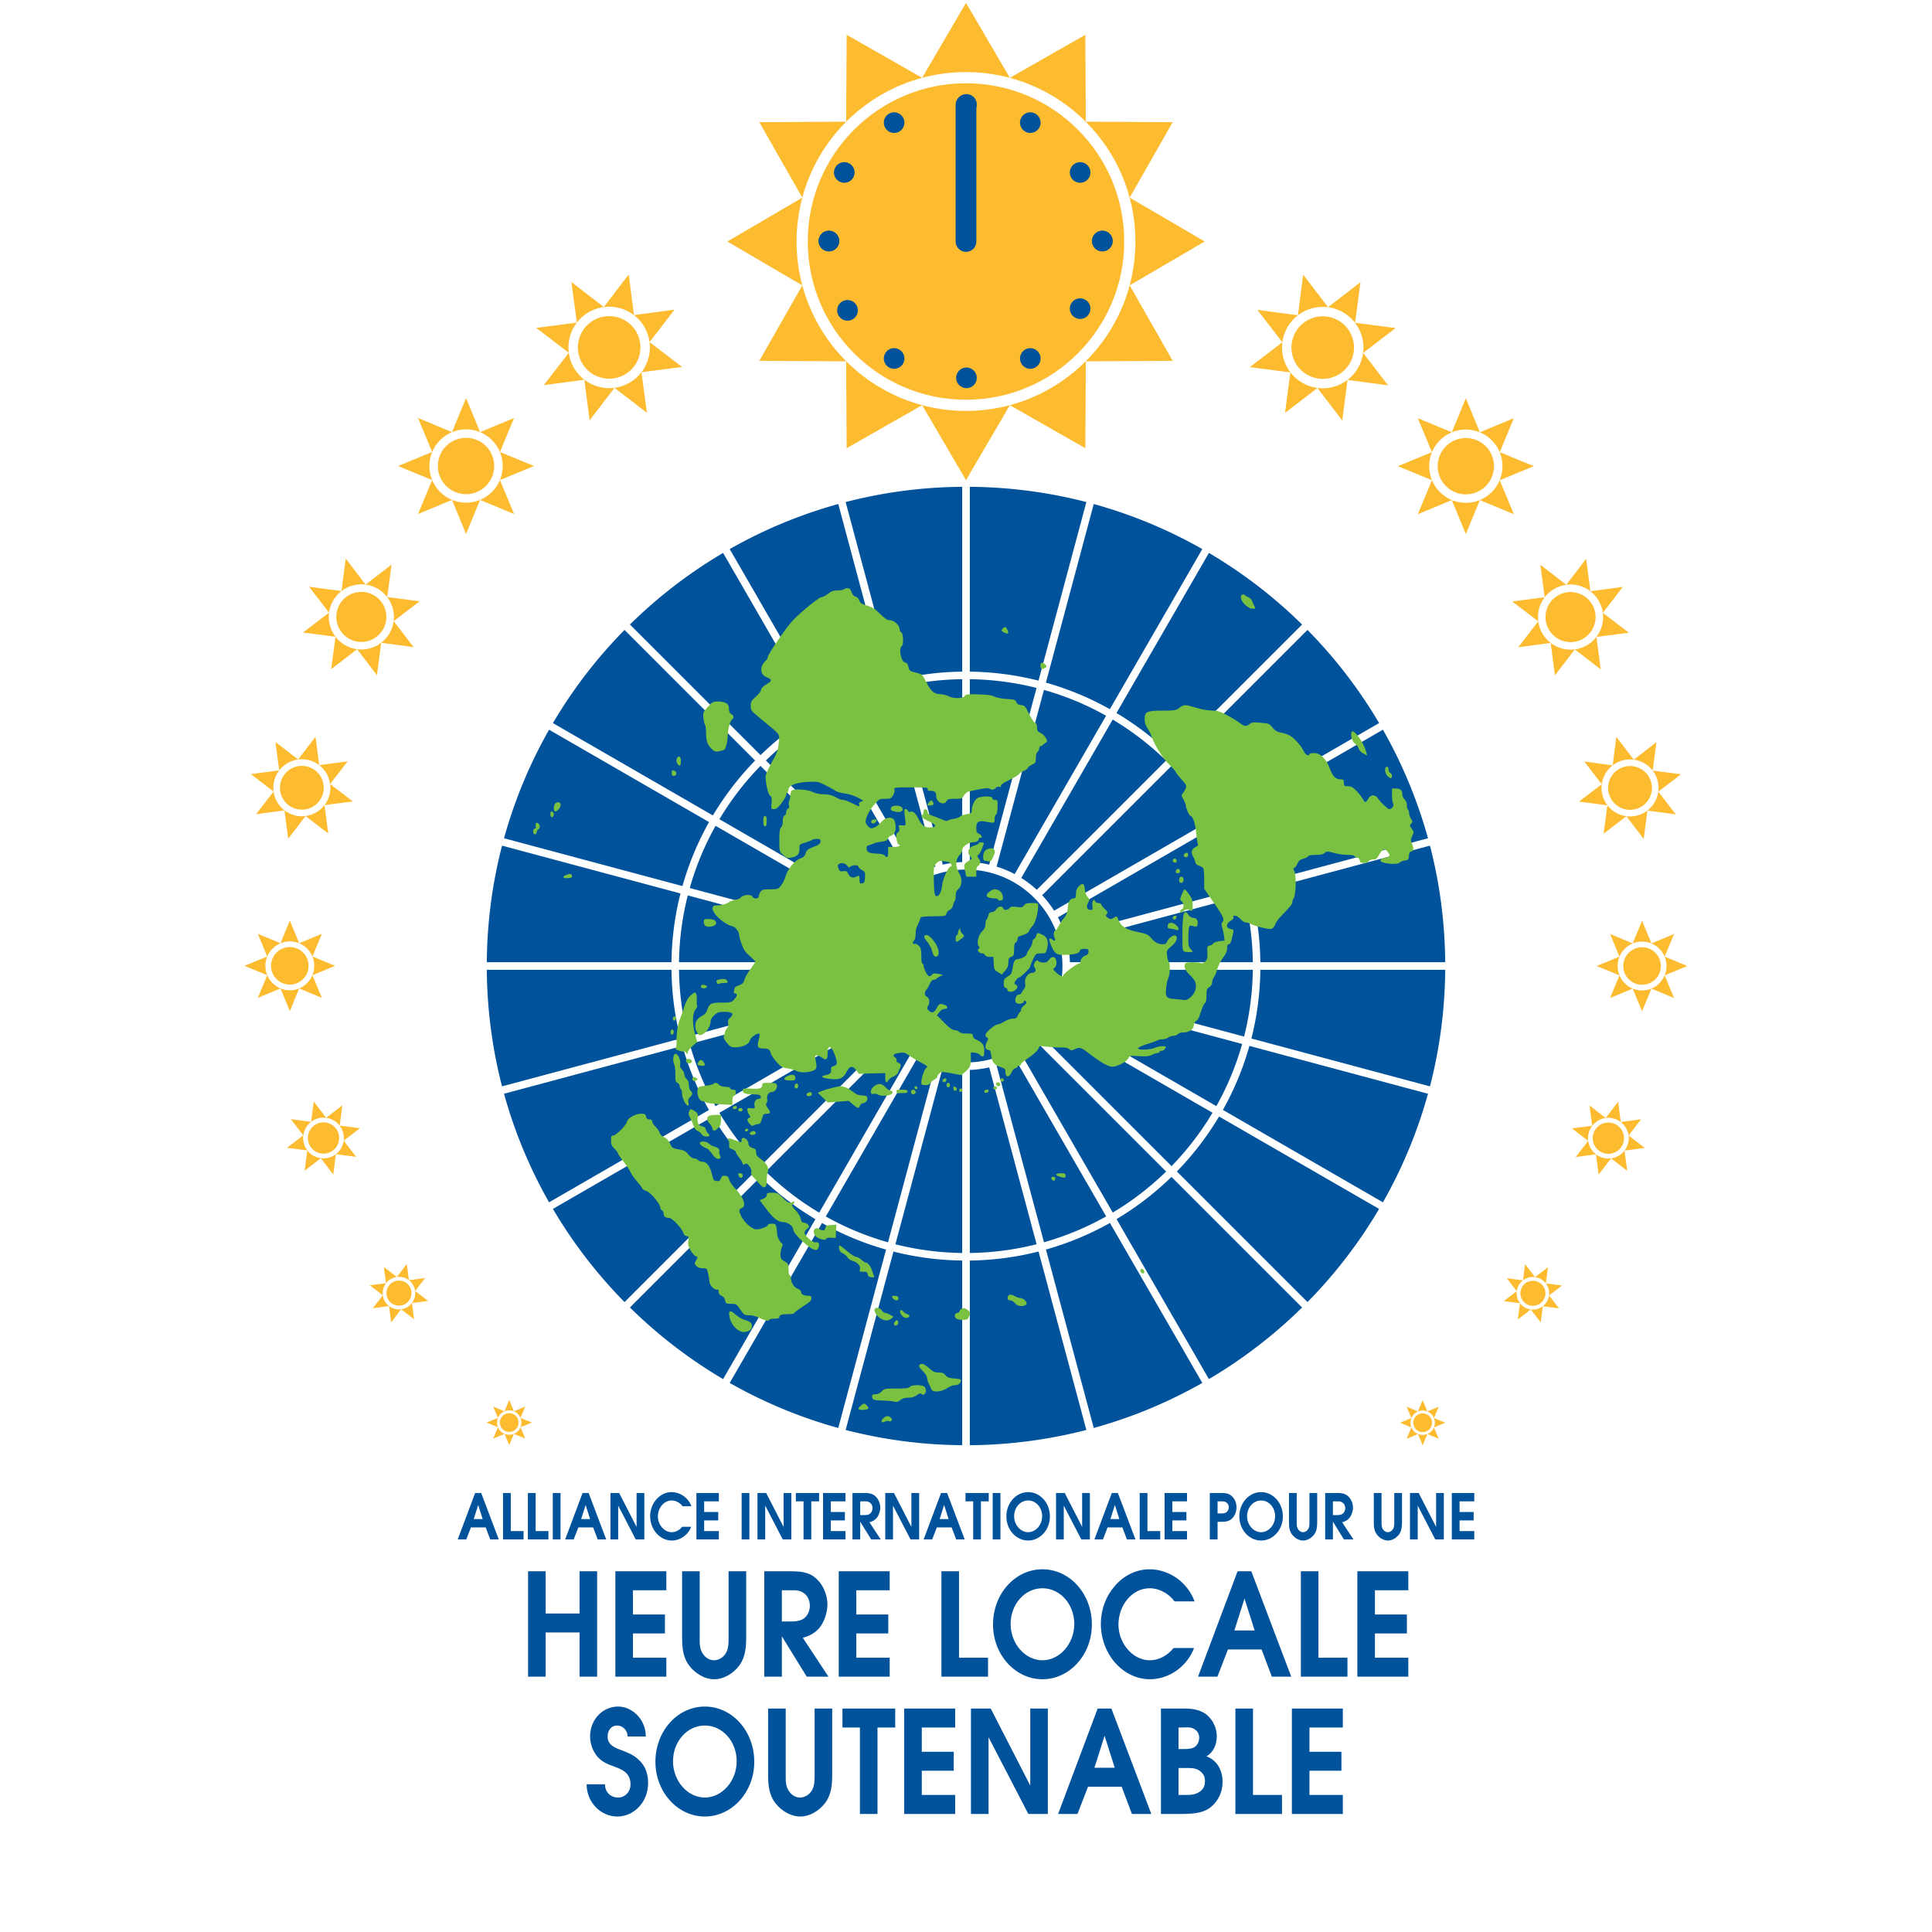 <svg viewBox="0 0 2048 2048" xmlns="http://www.w3.org/2000/svg" fill-rule="evenodd" clip-rule="evenodd" stroke-linejoin="round" stroke-miterlimit="2"><path d="M485.21 1631.847h9.051l4.915-12.72h15.704l4.795 12.72h9.051l-18.64-49.217h-6.414l-18.462 49.217zm16.963-21.578l4.735-14.918 4.735 14.918h-9.47zM533.222 1631.847h21.758v-8.858h-13.547v-40.359h-8.211v49.217zM559.595 1631.847h21.758v-8.858h-13.546v-40.359h-8.212v49.217zM585.968 1582.63h8.211v49.217h-8.211zM599.094 1631.847h9.051l4.915-12.72h15.704l4.795 12.72h9.051l-18.641-49.217h-6.413l-18.462 49.217zm16.963-21.578l4.735-14.918 4.735 14.918h-9.47zM647.106 1631.847h8.211v-35.83l18.581 35.83h9.111v-49.217h-8.212v35.963l-18.46-35.963h-9.231v49.217zM723.168 1618.46c-2.997 3.53-6.773 5.728-11.149 5.728-7.912 0-14.625-7.925-14.625-16.65 0-9.19 6.473-16.983 14.565-16.983 4.436 0 8.871 2.398 11.628 6.128h9.35c-3.416-9.258-12.167-14.985-21.038-14.985-12.347 0-22.717 11.588-22.717 25.507 0 14.052 10.25 25.84 22.957 25.84 8.571 0 17.202-5.66 20.559-14.585h-9.53zM738.213 1631.847h23.795v-8.858h-15.584v-11.322h14.925v-8.857h-14.925v-11.322h15.584v-8.858h-23.795v49.217zM786.163 1582.63h8.212v49.217h-8.212zM802.946 1631.847h8.212v-35.83l18.581 35.83h9.11v-49.217h-8.21v35.963l-18.462-35.963h-9.23v49.217zM851.796 1631.847h8.212v-40.36h8.271v-8.857h-24.634v8.858h8.151v40.359zM872.475 1631.847h23.796v-8.858h-15.584v-11.322h14.925v-8.857h-14.925v-11.322h15.584v-8.858h-23.796v49.217zM903.644 1631.847h8.211v-18.848l11.628 18.848h10.13l-11.988-18.182c2.997-.732 5.695-2.131 7.852-4.728 2.158-2.664 3.657-7.126 3.657-10.723 0-4.595-1.978-9.19-5.155-12.12-3.357-3.13-7.313-3.397-11.508-3.464h-12.827v49.217zm8.211-25.774v-14.585h4.556c2.277-.067 4.195.066 6.113 1.665 1.559 1.265 2.398 3.396 2.398 5.528 0 2.064-.72 3.929-2.038 5.327-1.618 1.732-4.375 2.065-6.533 2.065h-4.496zM938.408 1631.847h8.211v-35.83l18.581 35.83h9.111v-49.217H966.1v35.963l-18.462-35.963h-9.23v49.217zM979.107 1631.847h9.05l4.915-12.72h15.704l4.795 12.72h9.051l-18.64-49.217h-6.414l-18.461 49.217zm16.962-21.578l4.735-14.918 4.736 14.918h-9.47zM1031.613 1631.847h8.211v-40.36h8.272v-8.857h-24.635v8.858h8.152v40.359zM1052.292 1582.63h8.211v49.217h-8.211zM1089.874 1581.698c-12.767 0-23.077 11.455-23.077 25.774 0 14.252 10.49 25.573 23.077 25.573 12.587 0 23.076-11.321 23.076-25.573 0-14.32-10.31-25.774-23.076-25.774zm0 8.857c8.271 0 14.864 7.46 14.864 16.717 0 9.124-6.773 16.916-14.864 16.916-8.092 0-14.865-7.792-14.865-16.916 0-9.257 6.593-16.717 14.865-16.717zM1119.425 1631.847h8.212v-35.83l18.58 35.83h9.112v-49.217h-8.212v35.963l-18.461-35.963h-9.23v49.217zM1160.118 1631.847h9.051l4.915-12.72h15.704l4.795 12.72h9.05l-18.64-49.217h-6.414l-18.46 49.217zm16.963-21.578l4.735-14.918 4.735 14.918h-9.47zM1208.131 1631.847h21.758v-8.858h-13.546v-40.359h-8.212v49.217zM1234.506 1631.847h23.795v-8.858h-15.584v-11.322h14.925v-8.857h-14.925v-11.322h15.584v-8.858h-23.795v49.217zM1290.669 1631.847v-18.648h1.618c4.376 0 9.53.266 13.187-2.997 3.476-3.063 5.274-7.725 5.274-12.587 0-4.928-2.217-9.657-5.874-12.387-3.716-2.798-7.732-2.598-11.987-2.598h-10.43v49.217h8.212zm0-27.506v-12.853h1.498c1.798 0 4.316-.133 6.114.4 2.458.732 4.256 2.863 4.256 5.86 0 2.864-1.619 5.195-4.016 6.06-1.978.667-4.316.533-6.354.533h-1.498zM1336.82 1581.698c-12.766 0-23.076 11.455-23.076 25.774 0 14.252 10.49 25.573 23.077 25.573 12.587 0 23.076-11.321 23.076-25.573 0-14.32-10.31-25.774-23.076-25.774zm0 8.857c8.272 0 14.865 7.46 14.865 16.717 0 9.124-6.773 16.916-14.864 16.916-8.092 0-14.865-7.792-14.865-16.916 0-9.257 6.593-16.717 14.865-16.717zM1366.372 1582.63v30.702c0 5.128.36 9.657 3.597 13.72 2.757 3.463 7.132 5.993 11.328 5.993 4.495 0 8.87-2.597 11.748-6.393 2.877-3.863 3.237-8.458 3.237-13.32v-30.702h-8.212v30.702c0 2.598.06 5.128-1.199 7.393-1.199 2.13-3.416 3.463-5.574 3.463-2.577 0-4.675-1.665-5.874-4.196-.96-2.064-.84-4.395-.84-6.66v-30.702h-8.21zM1404.735 1631.847h8.211v-18.848l11.628 18.848h10.13l-11.988-18.182c2.997-.732 5.695-2.131 7.852-4.728 2.158-2.664 3.657-7.126 3.657-10.723 0-4.595-1.978-9.19-5.155-12.12-3.357-3.13-7.313-3.397-11.508-3.464h-12.827v49.217zm8.211-25.774v-14.585h4.556c2.277-.067 4.195.066 6.113 1.665 1.559 1.265 2.398 3.396 2.398 5.528 0 2.064-.72 3.929-2.038 5.327-1.618 1.732-4.375 2.065-6.533 2.065h-4.496zM1456.281 1582.63v30.702c0 5.128.36 9.657 3.596 13.72 2.758 3.463 7.133 5.993 11.329 5.993 4.495 0 8.87-2.597 11.748-6.393 2.877-3.863 3.237-8.458 3.237-13.32v-30.702h-8.212v30.702c0 2.598.06 5.128-1.199 7.393-1.199 2.13-3.416 3.463-5.574 3.463-2.577 0-4.675-1.665-5.874-4.196-.96-2.064-.84-4.395-.84-6.66v-30.702h-8.21zM1494.637 1631.847h8.211v-35.83l18.581 35.83h9.11v-49.217h-8.21v35.963l-18.462-35.963h-9.23v49.217zM1538.993 1631.847h23.796v-8.858h-15.584v-11.322h14.924v-8.857h-14.924v-11.322h15.584v-8.858h-23.796v49.217z" fill="#00529b" fill-rule="nonzero"/><g><path d="M559.783 1777.354h18.642v-46.87h35.925v46.87h18.642V1665.62H614.35v44.754h-35.925v-44.754h-18.642v111.734zM652.315 1777.354h54.023v-20.109h-35.38v-25.703h33.883v-20.11h-33.883v-25.703h35.38v-20.11h-54.023v111.735zM723.075 1665.62v69.702c0 11.642.817 21.923 8.165 31.146 6.26 7.862 16.193 13.608 25.719 13.608 10.205 0 20.139-5.897 26.67-14.515 6.532-8.77 7.349-19.202 7.349-30.24v-69.701h-18.643v69.702c0 5.896.136 11.642-2.721 16.782-2.722 4.839-7.757 7.863-12.655 7.863-5.852 0-10.614-3.78-13.336-9.526-2.177-4.687-1.905-9.979-1.905-15.12v-69.701h-18.643zM810.165 1777.354h18.642v-42.788l26.4 42.788h22.997l-27.216-41.276c6.804-1.664 12.927-4.839 17.826-10.735 4.899-6.048 8.3-16.179 8.3-24.343 0-10.433-4.49-20.865-11.702-27.518-7.62-7.106-16.601-7.711-26.127-7.862h-29.12v111.734zm18.642-58.513v-33.112h10.342c5.171-.151 9.526.151 13.88 3.78 3.538 2.873 5.443 7.71 5.443 12.55 0 4.686-1.633 8.92-4.626 12.095-3.674 3.931-9.934 4.687-14.833 4.687h-10.206zM889.09 1777.354h54.023v-20.109h-35.38v-25.703h33.883v-20.11h-33.883v-25.703h35.38v-20.11H889.09v111.735zM997.952 1777.354h49.396v-20.109h-30.754v-91.625h-18.642v111.734zM1105.044 1663.503c-28.984 0-52.39 26.006-52.39 58.513 0 32.356 23.814 58.06 52.39 58.06s52.39-25.704 52.39-58.06c0-32.507-23.406-58.513-52.39-58.513zm0 20.11c18.779 0 33.747 16.933 33.747 37.95 0 20.714-15.377 38.404-33.747 38.404-18.37 0-33.747-17.69-33.747-38.404 0-21.017 14.968-37.95 33.747-37.95zM1244.114 1746.964c-6.804 8.013-15.376 13.003-25.31 13.003-17.962 0-33.203-17.993-33.203-37.8 0-20.865 14.696-38.555 33.067-38.555 10.07 0 20.14 5.443 26.399 13.91h21.228c-7.757-21.016-27.624-34.019-47.763-34.019-28.032 0-51.573 26.308-51.573 57.908 0 31.903 23.269 58.665 52.117 58.665 19.46 0 39.054-12.852 46.675-33.112h-21.637zM1269.972 1777.354h20.548l11.158-28.878h35.652l10.887 28.878h20.547l-42.32-111.734h-14.56l-41.912 111.734zm38.51-48.988l10.75-33.868 10.75 33.868h-21.5zM1378.967 1777.354h49.396v-20.109h-30.754v-91.625h-18.642v111.734zM1438.841 1777.354h54.023v-20.109h-35.38v-25.703h33.883v-20.11h-33.883v-25.703h35.38v-20.11h-54.023v111.735z" fill="#00529b" fill-rule="nonzero"/></g><g><path d="M621.834 1891.413c0 19.504 15.377 34.17 32.522 34.17 17.827 0 32.659-15.422 32.659-35.38 0-10.886-3.402-19.05-10.614-25.4-5.715-5.293-12.52-7.56-19.595-10.282-5.988-2.268-12.791-5.443-12.655-13.608-.136-6.652 3.81-11.793 9.933-11.793 5.852 0 11.023 4.687 11.295 11.642h19.187c.136-17.539-13.88-31.751-29.393-31.751-16.057 0-29.665 13.456-29.665 31.751 0 7.711 2.994 15.876 7.893 21.47 5.034 5.745 10.75 7.862 17.417 10.281 8.301 3.024 17.554 6.653 17.554 18.9 0 8.165-5.987 14.061-13.063 14.061-7.484 0-14.016-5.14-14.016-14.061h-19.459zM747.16 1809.01c-28.984 0-52.389 26.007-52.389 58.514 0 32.356 23.814 58.06 52.39 58.06s52.39-25.704 52.39-58.06c0-32.507-23.406-58.513-52.39-58.513zm0 20.11c18.78 0 33.748 16.934 33.748 37.95 0 20.714-15.377 38.404-33.747 38.404-18.37 0-33.747-17.69-33.747-38.404 0-21.016 14.968-37.95 33.747-37.95zM814.247 1811.127v69.702c0 11.642.817 21.924 8.165 31.147 6.26 7.862 16.193 13.607 25.718 13.607 10.206 0 20.14-5.896 26.671-14.514 6.532-8.77 7.349-19.202 7.349-30.24v-69.702h-18.643v69.702c0 5.897.136 11.642-2.722 16.783-2.721 4.838-7.756 7.862-12.655 7.862-5.851 0-10.614-3.78-13.335-9.525-2.178-4.687-1.905-9.98-1.905-15.12v-69.702h-18.643zM911.542 1922.862h18.643v-91.625h18.779v-20.11h-55.928v20.11h18.506v91.625zM958.489 1922.862h54.022v-20.11h-35.38v-25.703h33.884v-20.109H977.13v-25.703h35.38v-20.11H958.49v111.735zM1029.25 1922.862h18.642v-81.344l42.184 81.344h20.684v-111.735h-18.643v81.647l-41.912-81.647h-20.956v111.735zM1121.645 1922.862h20.547l11.159-28.879h35.652l10.886 28.879h20.548l-42.32-111.735h-14.56l-41.912 111.735zm38.51-48.988l10.75-33.868 10.75 33.868h-21.5zM1230.646 1922.862h25.174c9.662-.302 19.868-.907 27.896-7.409 7.757-6.501 12.247-15.724 12.247-26.61 0-12.7-6.123-23.133-17.146-27.065 7.349-3.93 11.023-12.549 11.023-21.318 0-10.433-5.852-20.412-14.152-25.099-8.437-4.687-17.69-4.234-26.808-4.234h-18.234v111.735zm18.643-20.11v-28.575h8.164c4.49 0 8.981-.152 13.2 2.267 4.354 2.722 6.668 6.048 6.668 11.491 0 4.688-1.497 8.316-4.9 10.887-4.898 3.628-9.933 3.93-15.376 3.93h-7.756zm0-48.685v-22.83h3.402c3.946 0 8.709-.756 12.247 1.058 3.674 1.663 6.26 5.292 6.26 9.828 0 4.233-2.178 8.467-5.716 10.281-3.538 1.815-8.71 1.663-12.655 1.663h-3.538zM1309.57 1922.862h49.396v-20.11h-30.754v-91.625h-18.642v111.735zM1369.445 1922.862h54.022v-20.11h-35.38v-25.703h33.883v-20.109h-33.883v-25.703h35.38v-20.11h-54.022v111.735z" fill="#00529b" fill-rule="nonzero"/></g><g><path d="M1100.91 1326.66c-23.35 5.94-47.75 9.23-72.85 9.56v195.76c42.63-.34 84.03-5.93 123.53-16.17l-50.68-189.15zm-153.82.05l-50.67 189.1c39.544 10.24 80.918 15.83 123.54 16.17v-195.76c-25.114-.31-49.514-3.6-72.87-9.51zm229.5-30.34a310.21 310.21 0 01-67.85 28.19l50.68 189.15a504.506 504.506 0 00115.07-47.75l-97.9-169.59zm-305.208.08l-97.863 169.51c35.86 20.38 74.445 36.53 115.076 47.75l50.67-189.1a310.342 310.342 0 01-67.883-28.16zm370.428-48.92a313.48 313.48 0 01-58.22 44.78l97.91 169.59a510.74 510.74 0 0098.77-75.91l-138.46-138.46zm-435.697.09l-138.367 138.37a510.755 510.755 0 0098.763 75.91l97.863-169.51a313.96 313.96 0 01-58.259-44.77zm486.147-64.07a313.232 313.232 0 01-44.73 58.25l138.46 138.46a510.188 510.188 0 0075.91-98.76l-169.64-97.95zm-536.649.08l-169.503 97.87c21.229 36 46.769 69.15 75.911 98.76l138.366-138.37a313.38 313.38 0 01-44.774-58.26zm243.793-52.17l-50.243 187.52c22.703 5.74 46.407 8.93 70.799 9.24v-194.07c-7.04-.25-13.92-1.17-20.556-2.69zm49.206 0c-6.64 1.52-13.52 2.44-20.55 2.69v194.07c24.39-.33 48.1-3.53 70.78-9.29l-50.23-187.47zm-76.175-10.04l-97.052 168.1a301.818 301.818 0 0065.953 27.36l50.244-187.51a109.283 109.283 0 01-19.145-7.95zm103.145 0a108.51 108.51 0 01-19.15 7.95l50.23 187.46c23.22-6.55 45.31-15.8 65.93-27.39l-97.01-168.02zm-126.584-16.68l-137.227 137.22a305.857 305.857 0 0056.603 43.51l97.053-168.1c-5.871-3.7-11.37-7.93-16.429-12.63zm150.024 0c-5.06 4.7-10.56 8.93-16.43 12.63l97 168.01a305.564 305.564 0 0056.56-43.51l-137.13-137.13zm225.43 3.95a310.607 310.607 0 01-28.13 67.85l169.64 97.95a504.423 504.423 0 0047.76-115.08l-189.27-50.72zm-601.057.05l-189.102 50.67c11.222 40.63 27.37 79.21 47.758 115.08l169.504-97.87a309.897 309.897 0 01-28.16-67.88zm207.247-26.16l-168.1 97.05a305.675 305.675 0 0043.502 56.61l137.227-137.23a111.033 111.033 0 01-12.629-16.43zm186.73 0c-3.69 5.87-7.92 11.37-12.63 16.43l137.14 137.13a305.461 305.461 0 0043.45-56.59l-167.96-96.97zm-198.734-26.15l-187.513 50.24a302.425 302.425 0 0027.359 65.95l168.1-97.05a109.55 109.55 0 01-7.946-19.14zm210.744 0c-2.06 6.67-4.73 13.08-7.95 19.14l167.96 96.97a302.595 302.595 0 0027.33-65.92l-187.34-50.19zm402.6-28.38h-195.94c-.31 25.09-3.59 49.48-9.5 72.82l189.28 50.72c10.24-39.55 15.83-80.92 16.16-123.54zm-820.196 0H516.029c.332 42.64 5.929 84.03 16.168 123.54l189.103-50.67c-5.922-23.37-9.204-47.77-9.516-72.87zm338.266-102.922a102.117 102.117 0 00-26.04-3.354c-9 0-17.73 1.165-26.05 3.354l-.46.142c-.125.033-.25.06-.375.081a101.708 101.708 0 00-24.116 10.05l-.208.121a102.83 102.83 0 00-37.27 37.267l-.127.22a101.629 101.629 0 00-10.046 24.109l-.108.472a3.977 3.977 0 01-.116.365A102.185 102.185 0 00921.78 1024c0 9 1.165 17.73 3.354 26.05l.142.46c.034.12.061.25.082.37a101.743 101.743 0 0010.046 24.11l.127.22a102.853 102.853 0 0037.27 37.27l.208.12a101.714 101.714 0 0024.116 10.05l.472.11c.124.03.245.07.363.11a102.21 102.21 0 0026.05 3.36c9 0 17.73-1.17 26.04-3.36l.46-.14c.13-.03.25-.06.38-.08a101.67 101.67 0 0024.11-10.05l.21-.12a102.769 102.769 0 0037.27-37.27l.13-.22c4.32-7.49 7.72-15.58 10.04-24.11l.11-.47c.04-.12.08-.25.12-.36 2.19-8.32 3.35-17.05 3.35-26.05s-1.16-17.73-3.35-26.045l-.14-.461c-.04-.126-.06-.251-.09-.376a101.533 101.533 0 00-10.04-24.109l-.13-.22a102.737 102.737 0 00-37.27-37.267l-.21-.121a101.547 101.547 0 00-24.11-10.05l-.47-.107a3.718 3.718 0 01-.37-.116zM913.854 1028.05H719.785c.313 24.39 3.503 48.1 9.245 70.8l187.511-50.25a110.016 110.016 0 01-2.687-20.55zm414.186 0h-193.88c-.26 7.04-1.17 13.91-2.69 20.55l187.34 50.2c5.74-22.69 8.92-46.37 9.23-70.75zm-598.966-78.884c-5.757 22.691-8.961 46.393-9.287 70.784h194.067c.255-7.04 1.171-13.91 2.687-20.552l-187.467-50.232zm-196.877-52.753c-10.243 39.544-15.835 80.918-16.168 123.537h195.757c.327-25.112 3.625-49.513 9.559-72.855l-189.148-50.682zm983.623 0l-189.33 50.729c5.93 23.341 9.22 47.72 9.55 72.808h195.94c-.33-42.638-5.92-84.033-16.16-123.537zm-197.06 52.8l-187.29 50.185a110.311 110.311 0 012.69 20.552h193.88c-.33-24.378-3.52-48.068-9.28-70.737zm-560.199-73.791a302.275 302.275 0 00-27.389 65.92l187.464 50.231a109.53 109.53 0 017.946-19.145l-168.021-97.006zm530.749.081l-167.88 96.925a110.182 110.182 0 017.95 19.145l187.29-50.184a301.962 301.962 0 00-27.36-65.886zm-483.176-63.648a305.678 305.678 0 00-43.511 56.559l168.017 97.005a110.786 110.786 0 0112.629-16.429L806.134 811.855zm435.646.095l-137.04 137.04a109.85 109.85 0 0112.63 16.429l167.88-96.925a305.316 305.316 0 00-43.47-56.544zm-373.327-49.277a305.73 305.73 0 00-56.589 43.457l137.132 137.132a110.707 110.707 0 0116.429-12.628l-96.972-167.961zm311.057.083l-96.92 167.878a110.824 110.824 0 0116.43 12.628l137.04-137.04a305.659 305.659 0 00-56.55-43.466zm286.45 10.757l-169.72 97.99a310.824 310.824 0 0128.16 67.815l189.32-50.73a504.572 504.572 0 00-47.76-115.075zm-883.911 0a504.829 504.829 0 00-47.758 115.075l189.151 50.683a310.128 310.128 0 0128.19-67.85l-169.583-97.908zm359.333-42.223a302.484 302.484 0 00-65.918 27.327l96.971 167.958a109.517 109.517 0 0119.145-7.946L941.382 731.29zm165.238.049l-50.19 187.29a109.637 109.637 0 0119.15 7.946l96.92-167.879a302.29 302.29 0 00-65.88-27.357zm-86.66-11.373c-24.38.312-48.07 3.498-70.752 9.233l50.196 187.336a110.146 110.146 0 0120.556-2.688V719.966zm8.1.002v193.879c7.04.255 13.91 1.172 20.55 2.688l50.18-187.292c-22.67-5.75-46.36-8.949-70.73-9.275zm357.93-52.228l-138.55 138.553a313.444 313.444 0 0144.74 58.201l169.72-97.991a509.905 509.905 0 00-75.91-98.763zm-723.971 0a510.532 510.532 0 00-75.911 98.763l169.586 97.91a313.734 313.734 0 0144.784-58.214L662.019 667.74zm619.481-81.638l-97.99 169.725a313.551 313.551 0 0158.2 44.739l138.56-138.554a510.582 510.582 0 00-98.77-75.91zm-514.991 0a510.645 510.645 0 00-98.763 75.91l138.462 138.462a313.55 313.55 0 0158.244-44.73l-97.943-169.642zm392.911-51.817l-50.73 189.325a310.018 310.018 0 0167.81 28.157l97.99-169.724a504.791 504.791 0 00-115.07-47.758zm-270.825 0a504.754 504.754 0 00-115.076 47.758l97.945 169.645a310.142 310.142 0 0167.847-28.127l-50.716-189.276zm139.465-18.262v195.944c25.09.326 49.48 3.62 72.81 9.547l50.72-189.323c-39.54-10.242-80.92-15.835-123.53-16.168zm-8.1 0c-42.642.332-84.037 5.929-123.54 16.168l50.717 189.278c23.326-5.91 47.719-9.192 72.823-9.504V516.023z" fill="#00529b"/><g fill="#7ac142" fill-rule="nonzero"><path d="M902.614 627.544c.85 2.67 2.306 4.37 4.127 4.855 1.7.364 3.398 2.064 4.127 4.127.97 2.67 2.427 3.763 8.375 5.463 5.705 1.82 8.618 3.641 13.838 8.861 4.977 4.977 7.283 6.555 10.075 6.555 4.49 0 10.439 5.34 10.439 9.347 0 1.578.85 3.156 1.82 3.52 2.064.85 2.67 13.11.729 14.324-4.006 2.549-.85 17.722 3.52 17.722 1.456 0 2.549 1.457 3.277 4.491.971 4.249 1.457 4.613 7.89 6.191 6.797 1.7 6.919 1.821 10.682 9.347 5.098 10.196 8.496 13.353 15.051 13.474 2.792.121 6.798 1.092 8.861 2.185 5.34 2.67 15.658 2.67 17.236-.243.972-1.82 2.914-2.063 14.202-1.7 9.104.122 14.202.85 16.751 2.186 2.064 1.092 8.011 2.306 13.23 2.67 8.498.486 9.59.85 10.561 3.399.728 1.942 2.185 2.913 5.098 3.156 3.642.364 4.37 1.093 8.497 9.468 2.428 4.977 5.34 9.226 6.433 9.468 1.214.243 1.821 1.821 1.821 4.613 0 3.52.607 4.491 4.249 6.19 4.248 2.064 8.132 8.984 5.462 9.833-.729.243-2.064 1.214-2.913 2.185-.971.971-2.307 1.7-3.035 1.7-.728 0-1.335.97-1.335 2.306 0 1.214-.85 2.913-1.82 3.763-1.093.85-1.822 3.52-1.822 6.555 0 4.613-.364 5.34-4.248 7.162-2.306 1.092-4.248 2.549-4.248 3.277 0 .728-1.943 2.185-4.249 3.156-2.428.971-4.612 2.428-4.977 3.278-.364.97-4.976 3.763-10.317 6.312-6.433 3.156-9.468 5.34-8.983 6.433.365 1.093-.12 1.457-1.699.85-1.214-.364-2.913.121-3.763 1.214-1.7 2.063-4.976 2.428-6.676.728-.728-.728-4.612-.485-10.317.607-4.977 1.093-10.318 2.185-11.775 2.428-1.456.243-3.641 2.185-4.855 4.127-1.942 3.399-2.549 3.642-9.71 3.642-6.312 0-7.769.364-8.861 2.427-2.792 5.22-10.925 1.214-10.925-5.34 0-4.37-1.578-5.584-6.797-5.584-2.064 0-2.67-.486-2.185-1.821.607-1.578-1.821-1.821-17.722-1.821-17.722 0-18.329.121-17.6 2.428.485 1.335-.122 3.884-1.457 6.069-1.942 3.277-2.67 3.642-8.376 3.642-6.069 0-6.433.242-11.895 6.555-5.827 6.919-9.71 15.416-8.618 18.936.364 1.214 1.699 3.035 3.034 4.248 2.064 1.821 2.913 1.943 6.07.607 2.063-.85 4.976-3.156 6.675-4.976 3.642-4.492 8.133-6.191 12.017-4.856 2.185.971 2.913 2.306 3.642 6.92.85 6.311-.971 10.681-5.22 12.016-1.214.365-2.549 1.7-2.913 2.914-.364 1.7-2.185 2.549-7.04 3.156-3.642.485-7.162 1.335-7.769 1.82-.728.486-2.791 1.214-4.612 1.7-2.792.728-3.399 1.335-3.035 4.006.364 3.763 3.156 4.855 12.017 5.098 3.399.121 6.19.85 7.162 1.942 2.549 3.156 3.641 2.064 3.641-3.641v-5.463h6.07c5.462 0 8.132-1.578 4.733-2.67-.607-.243-1.578-2.792-1.942-5.706-.607-4.248-.243-5.705 1.457-6.919 1.578-1.092 1.942-2.427 1.335-4.734-.728-3.034-.607-3.156 3.156-2.792 4.37.365 4.248 1.093 2.67-11.531-.607-4.613-.364-5.706 1.093-5.706.97 0 2.185.85 2.549 1.943.364.97 1.214 1.456 1.942 1.092 2.55-1.578 5.948.85 8.375 5.948 4.127 8.254 6.677 10.44 12.867 10.44 7.526 0 7.162-2.793-.607-6.191-6.676-2.914-10.196-5.948-7.647-6.798.85-.364 1.578-1.942 1.578-3.642 0-2.185.607-2.913 2.063-2.549 1.214.243 2.185 1.457 2.185 2.792 0 1.578 1.336 2.792 4.249 3.642 2.306.728 6.919 2.549 10.196 4.006 3.399 1.578 6.312 2.306 6.676 1.578.364-.607 3.277-1.457 6.433-1.943 3.156-.485 6.312-1.578 7.04-2.549.85-.85 3.885-1.942 6.798-2.428 4.491-.606 5.34-1.213 5.34-3.52 0-4.491 2.55-10.803 5.342-12.988 3.398-2.792 16.508-3.156 16.508-.364 0 1.092 1.092 1.82 2.913 1.82 2.67 0 2.792.365 2.67 7.526-.121 4.613-.85 7.648-1.699 8.012-.85.243-1.457 2.306-1.457 4.613 0 4.491-.121 4.612-8.375 3.034-8.375-1.699-11.046-.121-11.046 6.191 0 4.249.486 5.463 2.67 6.434 3.157 1.456 4.37 4.248 1.7 4.248-1.093 0-1.942.729-1.942 1.7 0 1.942-2.55 3.156-6.798 3.156-4.005 0-11.531 5.705-10.56 8.011.364 1.093-.85 3.4-2.792 5.463-4.37 4.612-4.612 11.896-.728 18.693 3.763 6.191 3.52 13.474-.364 17.116-2.306 2.063-3.035 4.006-3.035 7.647 0 2.67-.485 5.098-1.092 5.463-.486.364-1.335 2.306-1.7 4.37-.485 2.306-1.942 4.127-3.762 4.976-1.7.85-3.156 2.55-3.4 4.006-.363 2.428-1.092 2.55-13.715 2.67-10.197.122-13.353.486-13.717 1.821-.485 2.064-2.549 6.92-4.005 9.833-.607 1.214-1.093 4.491-1.093 7.526 0 3.156-.728 5.826-1.82 6.798-2.064 1.699-1.214 4.127 1.213 3.156.85-.243 2.67.728 4.127 2.185 2.064 2.184 2.55 4.248 2.55 10.803 0 4.613.485 8.133 1.213 8.133.607 0 1.214.971 1.214 2.063 0 3.4 4.127 11.168 5.948 11.29.97 0 2.306-.85 3.034-1.821 1.093-1.457 2.428-1.578 6.798-.729 5.34.971 5.34.971 2.185 2.307-1.7.728-3.52 1.942-4.006 2.549-.364.728-1.82 1.335-3.156 1.335-1.7 0-3.035 1.457-4.248 4.37-1.093 2.55-2.67 5.22-3.642 6.19-2.427 2.55-2.063 6.191.728 7.648 2.792 1.457 3.156 6.07.972 9.711-1.336 2.064-1.093 2.792.97 4.856 3.157 3.156 5.584 2.306 8.497-3.156 2.428-4.492 3.4-4.735 8.376-2.914 3.763 1.457 3.399 4.249-.607 4.249-1.578 0-3.763 1.335-5.22 3.399l-2.549 3.277 7.769 7.89c5.705 5.827 8.74 7.89 11.046 7.89 1.82 0 3.884.85 4.734 1.821.97 1.214 3.763 1.821 8.011 1.821 5.826 0 6.555.243 6.555 2.428 0 1.578 1.213 3.034 3.277 3.884 6.676 2.792 8.861 5.827 8.861 12.139 0 4.248-.486 5.826-1.82 5.826-.85 0-2.186-.728-2.671-1.578-.486-.97-3.035-2.063-5.462-2.427-4.492-.729-4.492-.607-4.37 3.156.485 9.59-.364 12.26-5.22 16.508l-4.734 4.127-10.56-1.942c-9.71-1.82-10.803-1.82-12.745 0-1.214 1.093-2.185 2.67-2.185 3.52 0 .972-1.578 2.428-3.52 3.4-1.942 1.092-3.763 2.67-4.127 3.762-.486 1.093-2.306 1.821-5.098 1.821-3.642 0-4.249-.364-4.249-2.792 0-5.22 3.642-15.173 5.827-16.023 1.578-.607-.122-1.942-6.676-5.34-4.856-2.55-10.56-5.949-12.746-7.648-3.156-2.428-4.976-2.914-8.86-2.428-6.677.728-8.74 2.428-5.584 4.734 1.335.85 2.185 2.428 1.82 3.278-.364 1.092.365 2.063 1.821 2.549 2.792.85 3.278 3.034 1.457 6.433-.607 1.093-1.457 3.035-1.82 4.249-.365 1.214-2.55 2.913-4.856 3.884-2.428.971-4.855 2.913-5.584 4.37-1.82 3.277-3.034 1.942-3.034-3.52v-4.492l-13.96.365-13.958.485-2.792-3.763c-3.763-5.22-6.92-4.855-9.954 1.093-3.763 7.283-7.04 8.982-16.508 8.133-8.982-.729-12.624-2.67-7.04-3.885 5.705-1.214 7.162-2.428 6.798-5.826-.243-2.307.242-3.278 2.427-3.885 4.127-1.335 4.491-2.67 2.306-9.71-3.52-11.411-8.496-14.324-8.375-4.856.121 7.404-1.578 8.982-5.826 5.584-1.821-1.336-4.37-2.55-5.584-2.55-2.185 0-2.306.486-1.457 4.492 1.821 8.982 1.457 10.318-3.156 12.017-5.826 2.064-13.23 2.064-17.357-.121-1.942-.971-6.19-2.064-9.468-2.55-5.341-.728-6.676-1.577-11.41-6.918-2.913-3.278-5.705-7.526-6.07-9.226-.97-4.006-2.548-4.977-8.253-4.977-5.584 0-6.555-1.82-4.492-9.225.85-2.913 1.214-5.827.729-6.19-1.578-1.7-9.347 3.64-10.075 6.797-.728 4.006-7.769 7.404-15.173 7.404-4.855 0-5.826-.485-9.346-4.855-3.763-4.734-3.763-4.977-2.307-9.954.729-2.913 2.185-5.705 3.035-6.19.971-.607 1.214-2.186.728-4.492-.485-2.792 0-4.127 2.064-5.826 4.734-3.885 2.549-6.313-5.705-6.313-6.19 0-7.647.486-11.046 3.52-2.306 2.186-3.884 4.856-3.884 6.434 0 4.856-4.492 12.26-8.497 13.838-3.278 1.457-3.763 1.336-5.341-1.092-4.613-7.405-2.67-14.93 4.855-18.451 2.67-1.214 4.37-3.277 5.341-6.07 2.306-7.04 3.884-7.89 15.173-7.89 9.59 0 10.439-.242 13.352-3.277 3.52-3.884 3.884-6.433 1.093-6.433-1.578 0-1.821-.729-1.093-3.278.971-4.006.243-3.399 5.705-5.584 3.277-1.335 4.613-2.792 5.22-5.584.485-2.063 3.156-7.04 6.19-11.046 2.913-4.006 5.341-7.647 5.341-8.254 0-.486-2.67-3.156-5.826-5.948-4.492-3.763-6.555-6.798-8.497-12.26-1.457-3.885-2.67-8.133-2.67-9.226 0-4.005-3.642-9.225-7.04-9.953-9.469-2.185-22.578-14.567-21.243-19.908.486-1.942 1.7-2.427 6.312-2.427 3.763-.122 7.162-1.093 10.439-3.035 2.67-1.7 6.312-3.035 8.011-3.035 1.7 0 4.127-1.092 5.341-2.428 2.67-3.034 11.289-3.398 12.26-.606 1.092 2.67 6.554 2.427 6.554-.365 0-1.214.85-3.398 1.943-4.855 1.578-2.306 2.913-2.67 10.196-2.67 7.768 0 8.497-.243 11.41-3.764 1.7-2.063 4.005-6.555 4.976-10.196 2.307-7.769 9.832-16.873 15.78-18.815 3.035-.971 4.491-2.428 5.462-5.463 1.093-3.277 2.428-4.49 7.04-6.19 7.162-2.67 8.74-3.885 8.74-6.677 0-1.82-.85-2.306-4.005-2.306-2.185 0-4.492.486-5.098 1.093-.729.606-4.006 1.942-7.283 2.913-5.948 1.7-6.07 1.82-5.948 6.312.243 5.705-2.428 8.497-8.74 9.468-4.127.728-5.22.364-8.74-2.913-3.884-3.642-3.884-3.642-3.884-15.538 0-9.104.486-12.26 1.821-13.474 1.093-.97 1.82-3.52 1.82-6.676 0-3.52.608-5.462 1.822-5.948.97-.364 1.82-1.942 1.82-3.641 0-1.579.85-3.157 1.821-3.642 1.335-.486 1.7-1.578 1.093-3.642-.365-1.7-.243-3.763.242-4.612.607-.85 1.093-3.4 1.214-5.584 0-2.185.728-4.613 1.457-5.341 2.185-2.185 17.115-1.214 22.334 1.456 3.035 1.578 7.04 2.428 11.41 2.428 3.884 0 8.376.85 10.56 1.942 7.284 3.763 8.133 4.127 10.56 4.127 1.336 0 5.827 1.7 9.954 3.763 6.92 3.52 7.283 3.52 6.676 1.214-.485-1.942 0-2.67 2.428-3.277 2.67-.728 2.306-1.093-4.127-4.37-4.006-2.064-9.953-3.884-13.716-4.249-3.642-.364-8.012-1.699-9.71-2.791-1.7-1.214-6.556-3.885-10.804-6.07-7.526-3.763-8.375-3.884-18.814-3.399-12.139.607-20.15 3.885-20.15 8.255 0 1.335-.607 2.67-1.214 3.034-.728.364-1.214 1.578-1.214 2.67 0 1.093-2.185 4.856-4.855 8.498-3.763 4.855-5.705 6.433-8.133 6.433-3.034 0-3.034-.12-2.549-6.554.486-5.22.122-6.798-1.578-7.77-2.063-1.334-4.734-12.866-4.734-20.27 0-1.943 2.914-8.498 6.555-15.053 5.705-10.075 6.676-12.867 7.404-20.393.972-10.075 2.307-8.133-16.75-23.792-12.624-10.318-12.988-10.682-12.988-15.537 0-4.492.607-5.584 5.462-9.833 3.034-2.67 5.462-5.826 5.462-7.161 0-1.336 1.7-3.278 3.884-4.735 8.254-4.855 8.497-6.19 1.578-8.982-6.676-2.792-6.918-11.41-.485-17.237 1.214-1.093 2.306-3.035 2.306-4.249 0-1.214 5.584-10.196 12.381-20.029 11.167-16.023 14.08-19.3 27.069-30.468 8.375-7.161 15.658-12.503 17.115-12.503 1.456 0 4.612-1.699 7.161-3.641 3.642-2.913 5.705-3.642 10.44-3.642 3.155 0 6.19-.607 6.554-1.214.364-.728 2.063-1.213 3.641-1.213 2.185 0 3.156.97 4.249 4.127zm89.823 287.808c-2.67 2.914-2.792 3.763-2.549 17.116.364 15.173.728 17.48 3.156 17.48 2.55 0 5.098-5.099 5.705-11.654.607-6.797 6.676-19.907 9.104-19.907 1.214 0 1.335-.607.364-2.306-1.093-2.185-3.035-2.792-11.046-3.52-.971-.122-3.156 1.092-4.734 2.791zm-103.175.607c-1.336.85-1.457 1.821-.486 4.492.971 2.913 1.7 3.398 5.098 3.034 3.156-.364 4.127.122 5.22 2.67 1.699 3.764 4.976 4.978 8.254 3.278 3.52-1.942 3.762-1.7 3.762 3.035 0 3.763.365 4.248 2.67 3.884 2.429-.364 2.793-1.214 3.157-6.19.364-5.342.121-5.948-3.277-7.89-2.064-1.093-3.763-2.793-3.763-3.642 0-.85-1.457-1.457-3.4-1.457-1.82 0-4.126.728-4.976 1.457-1.214 1.335-1.82 1.214-2.913-.364-2.428-3.278-6.312-4.249-9.346-2.307zM1319.686 630.821c.364.728 2.063 1.7 3.641 2.306 1.7.729 3.277 2.185 3.642 3.278.364 1.214 1.456 3.642 2.427 5.462 1.821 3.278 1.821 3.4-1.578 3.4-7.161-.122-16.386-12.868-10.803-14.931.971-.365 2.185-.243 2.67.485zM1067.937 667.723c1.7 3.884.85 4.734-3.156 2.913-3.52-1.7-3.763-2.428-1.699-4.491 2.185-2.185 3.277-1.821 4.855 1.578zM1108.115 704.503c1.82 1.942 1.82 2.306-.485 3.642-3.035 1.942-4.734.97-4.734-2.914 0-3.398 2.427-3.763 5.22-.728zM770.063 745.532c1.821 1.214 2.67 3.035 2.67 5.948 0 2.913.73 4.613 2.429 5.462 2.791 1.457 3.155 4.249.85 5.705-2.064 1.214-4.492 10.561-4.613 17.602 0 2.913-.729 7.404-1.578 10.075-1.214 4.37-1.942 4.855-6.676 5.826-4.613.971-5.584.729-8.254-1.82-4.856-4.492-6.434-8.74-6.434-17.116 0-4.127-.485-8.133-1.092-8.861-.607-.607-1.335-3.885-1.7-7.162-.606-5.827-.364-6.312 4.613-11.896 4.855-5.341 5.705-5.705 11.167-5.705 3.399 0 7.04.85 8.618 1.942z"/><path d="M1267.977 750.266c4.976 1.578 12.38 2.913 16.386 2.913 6.07.122 8.861.971 15.78 4.613 4.734 2.428 10.439 5.948 12.745 7.647 6.07 4.734 7.89 5.099 11.41 2.307 2.67-2.185 4.127-2.307 12.26-1.578 8.497.728 9.225 1.092 12.138 4.855 1.7 2.306 4.613 4.491 6.434 4.856 10.681 2.427 12.623 3.398 18.328 8.86 3.278 3.278 6.798 7.891 7.89 10.319 1.821 4.491 5.705 7.162 6.555 4.612.243-.85 2.549-1.456 5.22-1.456 6.433 0 12.987 6.433 16.629 16.751 3.034 8.133 6.19 11.168 11.41 11.168 2.913 0 3.399.485 3.399 3.641 0 3.4.364 3.642 4.248 3.642 3.399 0 5.22.971 9.225 5.098 2.67 2.792 5.705 6.677 6.676 8.497 2.185 4.249 3.035 4.249 5.584-.242 2.67-4.734 7.283-4.856 10.317-.486 3.035 4.491 10.44 11.41 12.139 11.41 2.791 0 5.34-3.641 4.005-6.069-.728-1.214-1.214-5.34-1.214-8.983v-6.797h4.006c4.855 0 6.919 1.82 6.919 6.07 0 1.82 1.092 4.248 2.428 5.462 1.456 1.335 2.427 3.763 2.427 6.19 0 2.185.486 4.37 1.214 4.734.607.365 1.214 2.064 1.214 3.763 0 1.7.85 4.37 2.063 6.07 1.821 2.792 1.821 3.277 0 4.977-1.699 1.699-1.699 2.185.729 5.34 2.427 3.4 2.427 3.642.485 7.77-1.82 3.762-1.82 4.612-.121 8.618 2.063 4.855 1.578 7.769-1.214 7.769-1.214 0-1.942 1.578-2.185 4.491-.364 4.127-.728 4.613-4.006 4.977-2.063.243-4.612 1.214-5.705 2.306-3.034 2.792-20.392.971-20.392-2.063 0-1.578 1.335-2.428 4.855-3.035 5.463-.971 5.948-2.185 2.428-6.676-2.913-3.763-5.462-2.55-9.104 4.005-1.942 3.642-3.156 4.492-6.19 4.492-2.306 0-4.127.728-4.613 1.82-.364 1.093-2.185 1.821-4.855 1.821-3.399 0-4.248-.485-4.613-2.792-.242-1.699-1.335-2.791-3.156-3.034-1.456-.243-2.67-.971-2.67-1.578 0-.607-3.035-1.093-6.797-1.093-3.763 0-10.197-.97-14.445-2.063-7.283-1.943-7.89-1.943-10.075 0-1.578 1.456-4.37 2.063-9.71 2.063-4.127 0-7.526.486-7.526 1.214 0 .607-2.306 1.82-4.977 2.67-3.884 1.093-5.462 2.428-6.676 5.342-.85 2.185-2.306 4.127-3.156 4.37-1.214.485-1.335 1.213-.121 3.52 2.427 4.613 1.7 26.826-.971 29.497-.607.728-1.093 2.185-1.093 3.399 0 2.063-2.063 4.734-13.11 16.144-2.184 2.307-4.612 5.827-5.219 7.89-.85 2.307-2.427 3.885-4.248 4.37-2.792.729-17.722-3.034-22.577-5.705-1.214-.607-3.156-1.092-4.37-1.092s-3.763-1.7-5.462-3.642c-3.399-3.763-8.618-5.098-7.405-1.942.365 1.092-.485 2.306-2.185 3.277-5.826 3.035-6.433 8.133-.97 9.104 3.155.729 3.52 1.214 2.913 4.006-2.185 9.954-3.156 12.26-4.734 12.26-1.214 0-1.821 1.335-1.821 4.37s-1.214 5.948-4.248 9.832c-2.428 3.156-5.22 8.74-6.191 12.382-1.092 3.763-2.792 7.647-3.642 8.74-.97.97-1.699 3.277-1.699 4.977 0 1.942-1.092 3.884-3.034 5.098-2.67 1.7-3.035 2.913-3.035 9.104 0 4.248-.607 7.404-1.335 7.647-1.335.486-3.52 5.584-6.07 13.96-.606 2.185-2.306 4.491-3.52 5.22-1.335.728-2.427 2.549-2.427 4.127 0 4.37-4.855 8.011-10.56 8.011-2.914 0-5.584.728-6.434 1.82-.85.972-2.913 1.822-4.734 1.822-1.7 0-4.248.85-5.462 1.82-1.335.972-4.006 1.821-5.826 1.821-1.942 0-4.37.486-5.584 1.093-1.092.728-6.07 2.428-11.046 4.006-4.976 1.578-9.346 3.52-9.59 4.248-.606 2.306 12.14 2.064 17.601-.243 2.307-.97 6.191-1.82 8.497-1.82 3.763 0 4.006.242 2.792 2.427-.728 1.336-2.428 2.428-3.641 2.428-1.336 0-2.428.486-2.428 1.214 0 .607-.85 1.214-1.942 1.214-1.093 0-3.884.85-6.19 1.942-3.157 1.578-6.313 1.942-13.838 1.335-9.347-.607-9.832-.485-11.046 2.185-1.7 3.763-11.774 9.104-17.115 9.104-4.249 0-12.745-4.977-25.127-14.566-7.768-5.948-9.346-6.434-14.201-4.249-3.763 1.821-4.37 1.821-6.312.122-1.335-1.214-4.006-1.821-7.405-1.7-3.034.122-9.589-.243-14.566-.728l-9.103-.971-2.064 3.763c-1.092 1.942-5.583 5.948-9.953 8.861-4.37 2.913-8.011 5.948-8.011 6.676 0 .85-.85 1.578-1.821 1.578s-1.821.486-1.821 1.093-1.092 1.335-2.428 1.7c-1.335.363-2.913 1.941-3.52 3.52-2.427 6.554-7.04 6.797-6.919.485.122-3.156-.485-3.763-5.34-5.341-6.555-2.185-8.861-5.22-9.711-12.381-.486-4.492-1.093-5.584-3.399-5.827-3.156-.486-3.52-4.006-.97-8.983 1.456-2.792 1.456-3.277 0-3.884-.972-.364-1.7-1.7-1.7-2.913 0-2.55 9.832-11.168 12.988-11.168 1.214 0 4.37-1.457 7.04-3.035 2.67-1.7 6.676-3.034 8.86-3.034 3.036 0 4.25-.607 5.099-2.914.607-1.578 1.7-3.277 2.306-3.763.729-.364 1.336-1.699 1.336-2.792 0-1.092 1.456-3.156 3.277-4.612 2.67-2.185 3.034-3.035 1.942-4.249-1.214-1.214-1.7-1.092-2.306.486-.971 2.67-7.526 2.792-8.497.243-1.335-3.278.607-7.89 3.277-7.89 1.335 0 2.67-.972 3.156-2.186.364-1.092 1.578-3.034 2.55-4.127 1.213-1.456 1.577-3.399.97-5.948-.97-4.977 3.035-10.803 7.283-10.803 3.52 0 4.977-2.913 2.913-5.463-1.213-1.456-1.213-2.549-.242-4.855 1.456-3.156 3.277-3.884 4.49-1.82.365.606 2.671 1.213 4.856 1.213 3.156 0 4.734-.728 6.19-3.156 1.336-1.942 2.914-2.913 4.613-2.67 3.52.485 4.37 8.86 1.214 11.288-2.063 1.457-1.82 1.821 1.942 5.341 4.127 3.763 7.283 4.856 7.283 2.671 0-1.7 14.08-12.26 16.266-12.26 1.092 0 1.942-.971 1.942-2.185.121-2.913 2.549-5.827 5.826-6.798 1.82-.607 2.67-1.82 2.67-3.884 0-2.55-.606-2.913-4.37-2.913-3.277 0-4.49.607-4.976 2.427-.728 2.55-5.705 3.763-17.115 4.006-7.526.243-10.075-1.82-13.595-11.046-1.82-4.734-2.063-6.312-.85-6.312.85 0 2.185.607 3.035 1.456 2.064 2.064 3.399.122 1.82-2.549-1.456-2.427-.849-7.404.972-7.404.607 0 2.185-2.307 3.641-5.22 1.457-2.792 4.006-6.555 5.705-8.376 2.307-2.549 3.156-4.977 3.642-10.318.607-7.161 2.427-9.953 6.554-10.075 1.7 0 2.185-1.092 2.185-4.855 0-3.642.85-5.705 3.035-8.012 4.127-4.127 5.948-3.156 6.433 3.278.243 3.277 1.335 6.312 2.792 7.89 2.428 2.549 2.428 2.913.486 6.555-2.185 4.248-.971 7.283 3.156 7.283 1.82 0 2.063-.607 1.578-3.52-.365-1.942-.122-4.492.485-5.827 1.214-2.063 1.335-2.063 2.064-.121.485 1.214 2.184 2.185 3.762 2.185 1.578 0 2.914.607 2.914 1.335s1.699 2.913 3.762 4.856c3.278 3.034 3.52 3.763 2.185 5.462-1.335 1.7-1.213 2.185.729 3.642 2.913 2.185 4.248 2.185 7.404-.122 2.428-1.578 2.67-1.456 4.37 2.913 2.67 6.798 8.375 10.318 20.392 12.625 8.983 1.82 10.803 2.549 13.96 6.19 4.369 4.977 7.768 6.798 12.502 6.798 2.791 0 3.884-.728 4.976-3.52 1.578-3.52 6.676-6.798 8.74-5.584 2.792 1.82.85 6.676-4.37 11.168-5.462 4.491-5.462 4.734-4.734 10.075.364 3.034 1.214 5.948 1.821 6.555 1.7 1.82 1.335 13.838-.607 17.48-.85 1.82-1.942 6.676-2.306 10.803-.729 8.74.485 10.44 7.526 10.925 2.427.121 6.554.607 9.346.97 4.491.73 5.462.365 9.347-2.912 4.855-4.249 6.676-10.804 4.612-16.266-.728-1.7-3.399-5.22-6.19-7.648-4.856-4.491-6.555-10.196-3.52-12.138 1.82-1.093 12.016-1.093 15.294 0 1.942.607 3.398.121 5.22-1.7 2.063-2.063 2.548-3.763 2.184-9.468-.364-6.434-.121-6.92 2.428-7.283 1.578-.243 3.156-1.214 3.52-2.185.364-.85 3.156-1.942 6.433-2.428l5.826-.728-.485-4.492c-.364-2.427-1.214-6.433-1.942-8.982-1.093-3.4-.971-4.977 0-5.948 2.67-2.67 1.456-5.705-8.861-20.515l-10.318-14.93V931.86c0-5.705-.485-11.046-.97-11.653-.486-.729-2.55-1.821-4.492-2.428-2.428-.85-3.763-2.185-4.006-4.127-.242-1.7-1.335-4.249-2.306-5.705-2.549-4.006-1.578-8.012 2.428-9.954 2.549-1.214 3.277-2.185 2.549-3.642-.486-1.214-1.214-6.433-1.7-11.774-.728-8.983-3.641-17.601-5.826-17.601-1.335 0-5.098-8.012-5.098-10.925 0-1.214-1.214-4.249-2.549-6.676-2.306-3.885-2.428-4.492-.728-6.434 1.092-1.092 2.427-3.52 3.156-5.22 1.092-2.913.607-3.884-4.856-9.953-3.277-3.642-5.947-7.162-5.947-7.77 0-.606-3.278-4.248-7.405-8.253-6.797-6.798-15.78-21.486-18.693-30.833-.485-1.456-2.185-4.734-3.763-7.04-1.942-2.913-2.913-6.07-2.913-9.59 0-7.89 2.306-8.982 19.179-8.982 12.745 0 14.08-.243 17.722-3.035 4.734-3.642 5.947-3.642 17.722 0zM1439.005 779.642c4.006 4.855 8.011 12.502 9.347 17.965l.85 3.277-3.885-2.063c-2.306-1.093-4.491-3.52-5.22-5.584-.606-1.942-2.184-4.127-3.398-4.734-4.127-2.185-6.19-13.353-2.55-13.353.608 0 2.793 2.064 4.856 4.492zM720.903 802.584c1.214 1.335 1.093 8.982-.242 8.982-1.943 0-4.006-3.52-3.52-6.19.364-2.792 2.306-4.249 3.762-2.792zM1471.9 815.694c0 1.578.85 3.156 1.82 3.641 2.064.728 2.55 5.584.608 5.584-.729 0-2.307-1.093-3.642-2.428-2.913-2.913-3.277-9.71-.607-9.71 1.093 0 1.821 1.092 1.821 2.913zM715.32 817.272c2.549.97 1.82 5.22-.85 5.22-1.82 0-2.428-.85-2.428-3.035 0-3.035.486-3.4 3.278-2.185zM988.674 849.682c2.185 2.549.243 4.734-3.52 4.127-2.67-.364-2.67-.364-.364-3.277 2.063-2.55 2.428-2.67 3.884-.85zM594.3 853.202c0 3.035-3.398 6.92-5.826 6.92-1.942 0-1.82-6.434 0-8.255 2.55-2.55 5.827-1.7 5.827 1.335zM956.022 855.873c2.55 3.156-.607 5.705-5.948 4.734-5.34-.971-6.554-1.942-5.462-4.492.971-2.67 9.225-2.791 11.41-.242zM586.168 860.97c1.578 1.458.85 5.22-.97 5.22-1.093 0-1.822-1.092-1.822-3.034 0-2.913 1.214-3.885 2.792-2.185zM812.79 870.44c0 4.005-.485 5.461-1.82 5.461-1.336 0-1.821-1.456-1.821-5.462s.485-5.462 1.82-5.462c1.336 0 1.821 1.456 1.821 5.462zM929.318 869.71c0 .608-.85 1.7-1.82 2.55-2.186 1.82-5.099-.121-3.764-2.306.971-1.578 5.584-1.821 5.584-.243zM571.966 874.93c.486 1.7.122 3.035-1.213 4.006-1.093.85-1.943 2.428-1.943 3.52 0 1.093-.85 1.943-1.82 1.943-1.093 0-1.821-1.093-1.821-3.035 0-1.7.728-3.035 1.7-3.035 1.092 0 1.456-.97.97-3.034-.728-3.885 2.914-4.249 4.127-.365zM1042.568 893.624c.486.486.364 1.457-.121 2.185-.486.728-.85 1.578-.85 1.942-.121 1.7-3.763 8.497-4.491 8.497-1.578 0-1.092 2.428.728 4.37 1.942 1.942 1.214 6.434-1.213 7.405-1.093.364-1.7 2.549-1.7 5.948v5.34h-10.56l-1.457-6.433c-1.578-6.797-1.335-7.162 5.462-11.289 2.185-1.335 2.185-1.456.122-3.763-4.127-4.612-1.578-10.196 5.462-11.896 1.942-.485 3.399-1.335 3.399-1.942 0-1.214 4.005-1.456 5.22-.364zM1054.1 900.907c.85 1.7.485 3.642-1.336 7.526-1.942 4.37-2.913 5.22-4.976 4.613-1.457-.364-3.278-.728-4.127-.728-.85 0-1.457-1.578-1.457-4.006 0-5.22 2.064-7.89 6.919-8.861 2.913-.607 4.006-.243 4.977 1.456z"/><path d="M1259.48 906.127c0 1.82-.729 2.549-2.55 2.549-3.034 0-2.67-4.006.486-4.613 1.457-.242 2.064.364 2.064 2.064zM1246.492 910.618c1.7 1.7.85 4.249-1.335 3.885-1.093-.243-2.064-1.214-2.064-2.064 0-1.942 2.185-3.035 3.399-1.82zM1250.133 921.543c1.7 1.82.729 4.127-1.7 4.127-1.699 0-2.305-.607-2.063-2.063.364-2.185 2.428-3.278 3.763-2.064zM606.075 927.612c.971 2.428 0 3.156-4.613 3.278-5.34.364-5.705-2.064-.485-3.642 3.641-1.214 4.491-1.092 5.098.364zM1253.775 930.161c1.578 1.457.85 4.977-.971 5.706-2.185.728-3.642-1.943-2.55-4.734.729-1.943 2.185-2.307 3.52-.972zM1260.45 948.005c3.157 4.37 3.885 6.555 3.885 11.532 0 6.676-.121 6.798-3.763 4.977-1.82-1.092-3.156-.728-5.948 1.214-3.034 2.185-3.641 2.306-3.641.607 0-.971.85-2.185 1.82-2.55 2.428-.97 2.307-6.554-.242-8.375-1.942-1.457-1.942-1.82.121-7.162 1.214-3.035 2.55-5.584 3.035-5.584.485 0 2.67 2.428 4.734 5.341zM1060.169 944.728c1.456 1.214 2.792 3.763 2.913 5.827.243 3.034-.121 3.763-2.428 4.005-1.456.243-2.67-.121-2.67-.85 0-.728-1.457-1.335-3.399-1.335-4.977 0-8.74-1.335-8.74-2.913 0-2.55 5.463-6.798 8.74-6.798 1.7 0 4.249.971 5.584 2.064zM1100.468 959.901c0 7.648-2.913 18.573-5.705 21.364-1.578 1.578-3.399 4.128-4.006 5.706-.728 1.82-2.791 3.156-6.554 4.248-4.492 1.214-5.584 2.064-5.584 4.249 0 1.578-.85 3.034-1.82 3.52-1.336.485-1.821 2.549-1.821 7.405 0 6.069-.243 6.797-3.035 7.89-2.55.97-3.035 1.942-3.035 6.069 0 3.642-.85 5.827-3.52 8.74l-3.398 3.884-4.127-2.427c-3.885-2.307-4.127-2.914-4.492-9.347l-.364-6.92h-4.005c-2.55 0-4.37-.728-4.856-1.82-.364-.971-1.7-1.82-2.913-1.82-3.399 0-6.07-3.521-3.884-4.856 1.335-.85 1.335-1.336.121-2.914-2.427-2.913-.485-11.531 3.642-15.659 2.549-2.427 3.52-4.612 3.52-7.526 0-2.306.485-4.37 1.092-4.855.607-.364 1.457-2.306 1.942-4.249.607-2.792 1.457-3.641 3.642-3.641 1.578 0 3.52-1.214 4.734-3.035 2.185-3.399 6.19-4.006 7.283-1.214.85 2.428 4.855 2.307 6.919-.121 1.213-1.578 2.913-1.821 7.525-1.214 5.22.728 6.19.485 7.769-1.578 1.335-2.064 3.034-2.55 8.375-2.55 5.948 0 6.555.244 6.555 2.671z"/><path d="M1259.965 969.976c1.214 1.821 3.156 3.035 4.977 3.035 3.52 0 5.34 2.792 4.491 6.92-.485 2.427-1.092 2.791-3.156 2.184-6.19-1.82-6.19-1.82-6.555 9.832-.242 9.711 0 11.29 2.307 13.96l2.549 2.913-2.67.364c-1.457.243-4.006.122-5.584-.242-2.913-.729-2.913-.729-2.913-19.058 0-21.85 1.82-27.19 6.554-19.908zM1247.099 972.647c-.243 1.214-1.214 2.185-2.185 2.185-2.67 0-2.185-3.52.364-4.006 1.7-.364 2.185.122 1.82 1.82zM758.168 976.046c2.306 2.792.607 5.22-4.248 6.19-5.099.85-7.89-.85-7.89-5.098 0-2.67.485-2.913 5.34-2.913 3.156 0 5.827.728 6.798 1.82zM1246.734 980.658c3.642 3.035 3.278 6.555-.485 4.977-1.7-.728-4.37-1.214-7.769-1.578-.606-.121-.85-1.335-.606-2.913.485-3.763 4.855-4.006 8.86-.486zM1017.928 985.393c0 1.213 1.092 3.277 2.427 4.612 2.306 2.307 2.306 2.428-1.7 5.463-5.097 3.884-5.583 3.763-5.583-.607 0-2.064.486-3.642 1.214-3.642.607 0 1.214-.97 1.214-2.185 0-1.092.607-2.913 1.214-3.884.97-1.578 1.214-1.457 1.214.243zM1105.323 990.976c4.977 2.428 6.434 7.405 4.613 14.81-1.214 4.734-1.457 4.855-6.555 4.855-5.22 0-5.34.121-8.375 6.434-1.7 3.641-3.035 7.04-3.035 7.647 0 1.578-10.075 11.41-11.653 11.41-.728 0-2.306 1.457-3.52 3.156-1.942 3.035-1.942 3.4-.121 4.37 2.792 1.578 2.428 4.006-1.093 6.312-3.52 2.307-7.89 1.578-7.89-1.213 0-.972-.85-1.7-1.82-1.7-1.335 0-1.82-1.335-1.82-4.734 0-4.127.606-5.098 4.126-7.162 3.52-2.063 4.37-3.399 5.098-8.375 1.093-7.526 2.428-10.076 5.462-10.076 3.4 0 9.59-3.398 9.59-5.22 0-.849 1.335-3.398 3.034-5.704 1.7-2.307 3.035-5.341 3.035-6.92 0-1.577.728-3.156 1.7-3.52.97-.364 2.063-1.942 2.427-3.641.85-3.4 1.214-3.4 6.797-.729zM990.01 997.653c5.34 7.161 6.676 14.809 2.913 16.266-2.307.85-3.642-.972-5.341-7.284-.729-2.427-3.035-6.433-4.977-8.74-2.063-2.306-3.399-4.734-2.913-5.462 1.82-2.913 5.584-.971 10.317 5.22zM769.942 1038.681c2.428 2.428 1.82 3.4-1.82 3.278-1.821-.121-4.25.243-5.342.728-1.456.729-2.427.364-2.913-.97-.97-2.55-.728-2.793 4.37-3.764 2.792-.485 4.734-.243 5.705.728zM747.608 1044.265c1.213.364 1.942 1.214 1.699 1.942-.607 2.064-6.312 1.821-6.312-.242 0-1.943 1.457-2.55 4.613-1.7zM738.14 1054.34c.485 1.336.607 4.37.485 6.677-.243 2.306 0 4.491.364 4.977.486.364-.364 2.427-1.82 4.37-3.4 4.49-3.4 14.93-.243 26.34l2.185 7.77-4.977 4.37c-2.792 2.427-5.098 5.462-5.098 6.797-.121 2.306-.243 2.306-1.7.364-.85-1.214-1.941-1.82-2.306-1.457-.364.365-2.67.122-5.098-.728-3.52-1.092-4.248-1.942-3.398-3.52.485-1.093.85-4.734.606-8.012-.242-6.676 1.578-17.358 4.006-23.063.85-2.064 2.792-7.526 4.249-12.139 1.942-5.827 3.884-9.468 6.554-11.775 4.613-4.005 5.22-4.127 6.19-.97zM716.655 1079.467c-.607 3.035-3.399 3.4-3.399.486 0-1.457.728-2.55 1.942-2.55 1.093 0 1.7.85 1.457 2.064zM713.984 1092.456c.729 2.063-.242 4.37-2.063 4.37-1.457 0-1.457-4.491.121-5.463.729-.364 1.578.122 1.942 1.093zM716.655 1117.097c2.549.972 5.098 7.284 4.37 10.925-.486 2.55 0 4.006 1.82 5.705 1.457 1.336 2.55 3.642 2.55 5.22 0 1.578 1.092 3.763 2.427 4.856 1.578 1.456 2.428 3.641 2.428 6.555 0 2.427.85 5.098 1.82 5.947 2.428 2.064 2.307 4.006-.606 6.677-1.942 1.7-2.307 3.156-1.7 5.826.607 2.67.364 3.4-.85 3.035-2.427-.728-5.947-8.254-5.947-12.746 0-2.063-.607-4.248-1.214-4.612-.728-.364-1.214-1.821-1.214-3.035 0-1.335-1.092-2.913-2.427-3.642-2.064-1.092-2.307-2.427-2.185-8.86.121-4.25-.486-9.105-1.457-11.29-1.942-4.37-.486-11.41 2.185-10.56zM732.556 1123.41c.85.607 1.214 1.699.85 2.427-1.214 1.943-5.22 1.7-5.948-.364-1.214-3.035 1.7-4.127 5.098-2.063zM745.908 1125.837c2.185 3.035 1.457 4.37-2.306 3.885-4.37-.486-4.977-1.214-3.277-3.763 1.82-3.035 3.52-3.035 5.583-.122zM842.286 1140.161c.486.364.85 1.82.85 3.035 0 1.82-.971 2.185-5.34 2.185-3.035 0-5.706-.486-6.191-1.093-1.578-2.67 8.375-6.555 10.681-4.127zM738.504 1142.832c1.214.728 1.214 1.213-.243 2.427-2.063 1.7-4.37.85-4.37-1.82 0-1.821 2.185-2.186 4.613-.607zM1064.053 1144.774c0 .97-.85 1.82-1.82 1.82-.972 0-1.821-.85-1.821-1.82 0-.971.85-1.821 1.82-1.821.971 0 1.821.85 1.821 1.82zM1003.119 1145.016c-.243 1.214-1.214 2.185-2.185 2.185-2.67 0-2.185-3.52.364-4.005 1.7-.364 2.185.121 1.82 1.82zM1058.834 1147.444c2.184.729 1.942 4.006-.122 4.006-2.306 0-3.763-2.306-2.427-3.642.606-.485 1.82-.607 2.549-.364zM1007.003 1150.236c0 1.335-.85 2.428-1.82 2.428-.972 0-1.821-1.093-1.821-2.428s.85-2.428 1.82-2.428c.971 0 1.821 1.093 1.821 2.428zM845.32 1148.9c1.579.972.73 4.978-.97 4.978-1.82 0-2.67-2.307-1.578-4.127.607-1.093 1.578-1.457 2.549-.85zM823.35 1149.75c1.214 3.278-1.699 7.77-4.976 7.77-3.52 0-6.07 3.884-5.098 7.647.364 1.456 0 3.277-.729 4.127-.97 1.335-.728 2.549 1.214 5.22 3.52 4.734 3.399 6.069-.97 6.069-3.278 0-3.764.485-5.099 5.462-1.092 4.006-2.063 5.463-3.763 5.463-1.214 0-3.277.607-4.612 1.335-1.942.971-2.792.728-4.734-1.578-2.913-3.399-3.035-5.341-.486-6.312 1.7-.607 1.7-.971 0-3.399-1.092-1.457-1.942-3.763-1.942-4.977 0-1.942.728-2.185 4.127-1.82 4.006.485 4.127.363 3.52-2.914-.728-3.884 1.335-7.04 4.613-7.04 2.792 0 3.034-3.035.364-4.128-1.092-.364-4.127-.728-6.919-.728-7.526 0-10.56-1.092-10.56-3.884 0-2.185.728-2.428 8.74-2.064 9.71.486 11.895-.243 11.895-3.884 0-2.064.85-2.307 7.283-2.307 5.584 0 7.526.486 8.133 1.943zM762.174 1149.872c1.335 1.335 4.005 2.185 6.918 2.185 3.156 0 4.856.485 4.856 1.457 0 .85 1.335 1.578 3.034 1.578 2.428 0 3.035.607 3.035 2.913 0 1.578-.85 3.156-1.82 3.641-1.215.365-1.822 2.307-1.822 5.099v4.491l-13.595-.728c-7.404-.486-14.08-1.336-14.808-2.064-.607-.607-2.185-1.214-3.399-1.214-3.156 0-6.07-6.555-5.22-11.41.85-4.006.972-4.006 8.255-4.856 4.127-.364 8.01-1.335 8.618-1.942 1.82-1.82 3.52-1.456 5.948.85zM938.786 1152.664c1.82 1.942 4.248 3.641 5.462 3.641 1.457 0 2.064.729 1.82 2.064-.485 2.913-11.41 4.37-15.05 2.064-1.457-.85-3.764-1.214-5.22-.85-3.884.971-3.52-4.856.607-8.012 4.612-3.641 8.618-3.277 12.38 1.093zM1056.77 1153.27c0 1.215-.85 1.822-2.185 1.579-2.549-.486-2.306-2.67.243-3.156 1.214-.243 1.942.364 1.942 1.578zM1012.708 1152.3c2.185.85 1.942 4.005-.243 4.005-.97 0-1.82-1.092-1.82-2.427 0-1.336.12-2.428.242-2.307.243 0 1.093.365 1.821.729zM972.409 1152.542c.728 1.336-1.093 2.792-2.306 1.7-1.093-1.093-.85-2.792.364-2.792.728 0 1.456.486 1.942 1.092zM898.365 1153.514c1.942 1.092 5.22 3.277 7.04 4.734 2.307 1.942 4.977 2.913 8.255 2.913 3.277 0 5.098.607 5.583 1.942 1.093 2.792-1.092 5.827-4.491 6.312-1.457.243-3.035 1.457-3.277 2.792-.85 3.156-2.428 2.913-7.405-1.456l-4.248-3.763-22.335 1.699-5.34-5.22-5.341-5.098 4.005-1.7c5.705-2.306 17.237-5.219 20.878-5.219 1.7.121 4.613.971 6.676 2.064zM1020.355 1155.699c0 .97-.85 1.82-1.82 1.82-.972 0-1.821-.85-1.821-1.82 0-.972.85-1.821 1.82-1.821.972 0 1.821.85 1.821 1.82zM1048.03 1156.548c-.85 2.307-4.612 2.67-4.612.486 0-1.214 1.092-1.942 2.549-1.942 1.457 0 2.306.607 2.064 1.456zM969.738 1155.941c1.7 1.578.729 4.006-1.577 4.006-1.578 0-2.428-.85-2.428-2.428 0-2.306 2.428-3.277 4.005-1.578zM962.091 1156.912c0 1.336-1.335 1.821-4.855 1.821-2.67 0-5.22 0-5.826.122-.486 0-.971-.85-1.214-1.821-.364-1.578.85-1.942 5.705-1.942 4.734 0 6.19.485 6.19 1.82zM860.494 1159.219c.97 2.427-4.006 4.006-5.341 1.82-.607-1.092-.243-1.942 1.092-2.549 3.156-1.213 3.52-1.092 4.249.729zM781.23 1173.785c0 1.214-1.092 1.942-2.548 1.942-2.914 0-2.55-2.792.485-3.398 1.214-.243 2.064.364 2.064 1.456zM787.3 1176.334c0 .971-1.093 1.821-2.428 1.821s-2.427-.85-2.427-1.82c0-.972 1.092-1.821 2.427-1.821s2.428.85 2.428 1.82zM735.712 1177.305c3.642 2.185 4.37 3.52 3.884 6.92-.85 5.583.729 9.104 4.613 9.71 2.549.486 3.763 1.457 4.006 3.278.242 1.457 1.213 3.277 2.184 4.006 2.67 2.306 2.064 3.641-1.699 3.641-2.063 0-3.884-.97-4.855-2.427-.85-1.457-2.792-3.035-4.37-3.642-1.82-.607-3.399-2.792-4.37-5.705-.85-2.55-2.428-6.312-3.641-8.255-1.578-2.549-1.821-4.49-1.093-6.433 1.093-3.035 1.82-3.156 5.341-1.093zM684.853 1183.618c.485 2.185 1.578 3.034 3.641 3.034 2.064 0 2.913.729 2.913 2.185 0 1.214 1.578 3.763 3.52 5.584 1.942 1.942 3.885 4.734 4.37 6.433.364 1.821 2.185 3.642 4.734 4.613 2.67 1.093 4.613 3.278 6.19 6.676 2.186 4.977 2.671 5.22 11.775 6.677 3.156.485 5.34 1.942 7.647 4.855 1.942 2.67 4.127 4.249 5.948 4.249 1.578 0 3.52.85 4.37 1.82.85.972 3.034 1.821 4.976 1.821 4.249 0 7.647 4.492 9.832 13.353 1.335 5.948 1.942 6.676 4.856 7.04 2.67.365 3.641-.242 4.612-2.791.971-2.55 1.942-3.157 4.491-2.792 2.55.242 3.52 1.213 4.249 4.127.485 2.063 3.277 6.19 6.069 9.104 9.468 9.71 12.624 19.3 6.919 21.121-2.914.971-2.914 3.156 0 8.983 3.52 6.676 11.41 13.474 15.9 13.474 4.492 0 12.14-3.035 12.14-4.734 0-.729 1.82-1.336 4.126-1.336 3.642 0 4.127.486 4.855 3.763.365 2.064.729 5.099.729 6.555 0 3.278 2.792 9.104 4.976 10.44 1.214.728 1.214 1.578.122 4.127-.85 1.7-1.457 5.22-1.457 7.768 0 4.128.607 5.099 4.249 7.284 4.005 2.306 4.248 2.913 4.248 8.618 0 3.278.486 6.07 1.214 6.07.607 0 1.214 1.092 1.214 2.427 0 5.099 3.277 10.56 7.161 11.896 2.428.85 3.763 2.185 3.763 3.642 0 2.428 3.035 3.884 8.133 3.884 1.82 0 2.792.729 2.792 2.064 0 3.156-.971 4.127-10.075 9.954-4.491 2.913-8.133 5.705-8.133 6.312 0 .607-2.67 1.092-5.948 1.092-7.161 0-9.832.85-9.832 3.156 0 1.214-1.578 1.7-5.462 1.7-3.156 0-5.462.607-5.462 1.335 0 1.7-5.098.485-11.289-2.67-2.549-1.215-6.919-2.307-9.832-2.307-4.855 0-5.462-.364-9.346-6.07-4.006-5.826-4.37-6.069-9.71-6.069-5.342 0-5.706-.242-6.434-3.641-.486-2.428-1.7-4.127-3.763-4.856-2.064-.85-3.035-2.063-3.035-4.127 0-2.306-.485-2.913-1.82-2.428-2.307.971-7.89-4.734-7.89-8.011 0-1.214-.607-5.098-1.335-8.497-1.336-5.948-1.336-6.07-5.827-6.07-3.034 0-5.34-.85-6.797-2.427-2.185-2.428-2.185-2.67-.243-6.07 2.063-3.277 1.942-3.52-.243-4.248-1.335-.364-3.884-3.156-5.583-6.191-2.55-4.491-3.035-6.434-2.428-10.197.728-4.248.485-4.734-1.942-5.098-1.821-.243-3.035-1.578-3.642-3.884-1.214-4.249-11.652-15.295-14.566-15.295-4.005 0-5.947-1.457-5.947-4.37 0-1.7-.85-3.277-1.821-3.642-.971-.485-1.82-1.82-1.82-3.156 0-3.763-10.925-16.63-14.931-17.48-1.942-.485-3.763-1.699-4.248-2.791-.365-1.093-2.792-4.249-5.341-7.162-2.67-2.913-5.584-7.04-6.555-9.104-1.82-3.763-3.763-6.676-10.56-15.538-1.821-2.427-3.278-4.855-3.278-5.583 0-.607-1.699-2.67-3.641-4.613-2.913-2.792-3.642-4.491-3.642-8.74 0-4.491.365-5.22 2.55-5.22 2.791 0 14.323-11.653 14.444-14.687 0-3.278 8.982-8.376 14.566-8.376 4.127 0 4.977.485 5.584 3.035zM764.237 1187.38c0 4.492-.607 6.313-3.156 8.498-3.884 3.641-5.098 3.641-6.069 0-.364-1.7-1.7-3.885-3.035-5.099-1.213-1.092-2.306-3.277-2.306-4.734 0-3.034 2.67-4.248 9.954-4.248h4.612v5.584zM793.126 1197.82c-.607 1.82-3.399 2.185-3.52.364 0-.728.85-1.457 2.064-1.578 1.213-.364 1.82.121 1.456 1.214zM801.016 1200.49c.486 1.093-.364 1.943-1.942 2.428-3.399.85-5.826-1.335-3.277-2.913 2.549-1.7 4.49-1.457 5.22.485zM791.427 1208.016c1.092.971 1.942 2.914 1.942 4.006 0 2.67 2.063 4.491 5.462 5.22 1.335.243 2.55 1.456 2.55 2.792.12 1.335.242 3.034.363 3.884.122.85 2.064 2.792 4.492 4.491 6.19 4.249 9.225 9.59 7.768 13.596-.728 1.7-1.214 5.705-1.214 8.86 0 8.984-2.427 10.076-8.132 3.643-2.55-2.914-5.584-6.191-6.798-7.526-1.335-1.336-1.942-3.035-1.456-4.613.485-1.457-.243-3.642-1.821-5.948-2.185-3.035-3.035-3.399-4.977-2.428-1.7.971-2.306.85-2.306-.364 0-.971-1.7-3.763-3.642-6.312-2.063-2.55-3.641-5.22-3.641-6.07 0-.85-1.7-2.184-3.763-2.913-3.035-1.092-3.642-1.82-3.399-4.612.243-1.943 0-4.128-.607-4.977-1.699-2.792 0-2.792 6.434-.243 7.647 2.913 7.404 2.913 7.404 0s2.67-3.156 5.34-.486zM751.492 1212.265c1.214 1.335 3.763 2.67 5.462 3.156 4.127.971 6.312 2.792 5.462 4.855-.242.972 0 2.914.729 4.249.97 1.942.97 2.67-.243 3.52-2.185 1.335-5.098-.485-8.497-5.462-1.578-2.307-3.641-4.492-4.734-4.977-4.127-1.457-7.89-4.249-7.89-5.705 0-2.67 7.04-2.428 9.71.364zM1129.6 1246.253c0 2.185-.486 2.428-4.006 1.7-7.525-1.7-8.011-4.249-.85-4.249 4.128 0 4.856.364 4.856 2.55zM787.3 1246.132c0 2.913-3.035 3.277-4.127.485-1.093-2.792-.971-2.913 1.7-2.913 1.577 0 2.427.85 2.427 2.428zM1118.675 1249.045c0 .971-.485 2.064-1.092 2.428-1.335.85-4.006-2.185-2.913-3.278 1.456-1.456 4.005-.85 4.005.85zM829.784 1269.802c5.462 5.584 8.133 6.555 10.682 4.006 1.092-1.092 1.456-.971 1.456.607 0 1.093-.607 2.064-1.214 2.064-2.306 0-1.213 2.67 3.035 6.919 2.306 2.306 4.491 5.948 4.977 8.254.607 3.277 1.335 4.249 3.763 4.491 1.82.243 3.762 1.336 4.49 2.428 1.093 1.7.729 2.55-1.456 4.006-1.457 1.092-2.67 2.913-2.67 4.127 0 3.277 8.982 11.046 11.895 10.196 3.035-.728 4.127 1.093 3.156 5.099-1.214 4.734-5.462 3.884-13.716-3.035-7.89-6.555-13.474-13.231-13.474-16.023 0-3.399-5.826-7.526-10.924-7.526-5.462-.121-10.318-4.127-19.057-15.902l-5.462-7.283 3.762-1.457c2.428-1.092 3.763-2.427 3.763-4.005 0-2.064.85-2.428 5.827-2.428 5.34 0 6.312.485 11.167 5.462z"/><path d="M886.591 1298.207l-.728 14.08-4.977-.242c-2.67-.121-4.977.243-4.977.971 0 2.064-6.19 1.093-9.832-1.457-6.069-4.248-3.52-12.381 2.67-8.618 3.52 2.185 5.706 1.7 6.191-1.335.365-2.307 1.214-2.67 6.07-3.035l5.583-.364zM898.123 1326.369c3.884 3.277 8.132 5.948 9.346 5.948 1.214 0 3.763 1.335 5.584 3.034 1.82 1.7 3.884 3.035 4.734 3.035 2.063 0 4.855 3.52 6.433 7.89a98.194 98.194 0 002.063 5.827c.85 1.942.365 2.185-2.549 1.82-2.549-.242-3.641-1.092-3.884-3.156-.364-2.185-1.214-2.67-4.734-2.67-3.884 0-4.248-.243-3.52-2.792.85-3.399-2.913-7.526-8.011-8.74-1.821-.485-4.127-2.063-5.098-3.641-1.093-1.578-3.4-3.642-5.22-4.492-2.306-1.092-3.52-2.67-3.763-4.977-.242-1.82 0-3.277.607-3.156.486 0 4.127 2.67 8.012 6.07zM1212.14 1346.276c1.093 1.335 1.214 2.306.364 3.156-.85.85-1.699.607-2.791-.728-1.093-1.335-1.214-2.306-.364-3.156.85-.85 1.699-.607 2.791.728zM1076.191 1374.195c1.7.971 4.127 1.7 5.584 1.82 2.67 0 6.555 3.521 6.555 5.706 0 .728-.85 1.7-1.942 2.064-3.885 1.456-7.89.607-10.44-2.307-1.456-1.7-3.64-3.034-4.733-3.034-2.67 0-3.763-1.578-2.792-4.127.97-2.428 3.763-2.428 7.768-.122zM951.531 1374.438c.486.364.85 1.457.85 2.428 0 2.427-4.613 1.82-6.07-.85-1.092-2.064-.97-2.428 1.579-2.428 1.578 0 3.277.364 3.641.85zM1025.575 1388.519c3.156 2.549 3.277 2.913 1.82 6.555-1.456 3.763-1.942 4.005-7.161 4.005-3.52 0-6.19-.728-7.162-1.82-1.82-2.185-.728-5.463 1.7-5.463.85 0 1.942-.728 2.306-1.7 1.456-3.762 5.098-4.37 8.497-1.577zM931.746 1386.698c.97.364 2.549 1.578 3.398 2.913.85 1.214 2.428 2.185 3.52 2.185.971 0 3.4.971 5.22 2.064l3.399 1.942-2.792 2.306c-3.763 2.914-9.347 1.7-14.08-2.913-5.099-5.098-4.249-10.44 1.335-8.497zM957.357 1390.097c.85 1.092 2.914 2.428 4.492 3.035 2.306.85 2.67 1.456 1.578 2.791-1.943 2.307-5.948 1.093-8.254-2.549-2.307-3.52-.486-6.433 2.184-3.277zM779.531 1393.374c2.67 2.307 6.92 4.856 9.59 5.705 6.311 1.943 7.89 3.278 7.89 6.677 0 3.52-2.307 5.34-7.526 6.19-5.827.972-13.717-6.19-15.78-14.323-2.064-8.376-.243-9.711 5.826-4.249zM951.895 1400.658c.85 2.427-.364 4.49-2.67 4.49-2.185 0-2.185-2.912.121-4.855 1.457-1.214 1.942-1.092 2.55.365zM979.085 1446.178c.971.364 3.884 2.427 6.433 4.612 3.52 3.278 5.584 4.127 9.468 4.127 3.763 0 5.584.729 7.283 2.914 1.7 2.185 3.763 2.913 8.982 3.399 7.89.607 8.619 1.092 6.434 4.49-.971 1.7-2.792 2.55-5.22 2.55-2.063 0-5.826 1.457-8.497 3.278-5.583 3.763-14.808 4.734-16.386 1.578-.364-.972-1.7-3.642-2.792-5.827-1.092-2.306-2.064-5.341-2.064-6.798 0-1.456-1.942-4.491-4.248-6.797-2.306-2.307-4.248-4.734-4.248-5.584 0-1.821 2.427-2.792 4.855-1.942zM979.328 1469.605c2.549 1.457 2.913 6.312.607 8.255-1.214.97-2.064.85-3.035-.122-1.092-1.092-2.306-.85-5.098 1.214-2.428 1.82-5.34 2.67-8.861 2.67-3.641 0-6.433.85-8.618 2.55-2.428 1.942-4.127 2.306-6.555 1.578-1.82-.486-7.161-.971-11.895-1.093-9.59-.242-11.41-.97-11.41-4.37 0-1.82.85-2.306 3.641-2.306 2.428 0 4.734-1.092 6.555-3.035 2.67-2.913 3.52-3.034 15.537-3.034 9.953 0 13.11-.364 14.323-1.821 1.7-2.064 11.531-2.428 14.809-.486zM919 1490.12c2.792 3.034 1.821 4.005-4.248 4.37-5.462.242-6.07-1.093-2.185-4.492 3.52-2.792 3.763-2.792 6.433.122zM944.127 1502.623c2.427 1.942 1.092 4.855-1.821 3.884-.971-.486-3.035-.243-4.37.486-3.641 2.063-4.855-.972-1.335-3.763 3.156-2.55 4.734-2.671 7.526-.607z"/></g><g><path d="M556.766 1524.949l-12.01-4.998-4.96 12.028-4.96-12.028-12.011 4.997 4.997-12.01-12.027-4.96 12.027-4.96-4.997-12.011 12.01 4.998 4.96-12.028 4.96 12.028 12.01-4.998-4.996 12.012 12.027 4.959-12.027 4.96 4.997 12.01zm-7.81-7.81c-5.055 5.055-13.264 5.055-18.32-.002-5.056-5.055-5.056-13.264 0-18.32 5.057-5.057 13.266-5.057 18.321-.001 5.057 5.056 5.057 13.266 0 18.323zm-2.12-2.121c3.885-3.887 3.886-10.195 0-14.081-3.884-3.884-10.193-3.884-14.08.002-3.883 3.884-3.883 10.193 0 14.077 3.886 3.886 10.195 3.886 14.08.002zM438.934 1398.476l-13.744-10.58-10.539 13.778-2.236-17.202-17.194 2.29 10.581-13.744-13.78-10.538 17.203-2.237-2.292-17.193 13.745 10.581 10.538-13.779 2.237 17.202 17.193-2.292-10.58 13.746 13.778 10.538-17.201 2.237 2.29 17.193zm-7.363-12.753c-8.255 4.766-18.828 1.933-23.596-6.325-4.766-8.255-1.933-18.828 6.322-23.594 8.259-4.768 18.832-1.935 23.598 6.32 4.767 8.258 1.934 18.83-6.324 23.599zm-2-3.464c6.346-3.664 8.523-11.789 4.86-18.135-3.662-6.342-11.787-8.52-18.134-4.855-6.342 3.662-8.52 11.787-4.858 18.13 3.664 6.345 11.789 8.522 18.132 4.86zM353.283 1244.97l-13.17-17.222-17.183 13.226 2.865-21.492-21.502-2.798 17.223-13.172-13.228-17.181 21.494 2.864 2.795-21.501 13.172 17.223 17.182-13.228-2.865 21.494 21.501 2.795-17.222 13.174 13.227 17.18-21.493-2.863-2.796 21.5zm-4.764-17.781c-11.509 3.084-23.358-3.758-26.443-15.27-3.084-11.509 3.757-23.358 15.266-26.442 11.514-3.085 23.364 3.756 26.447 15.265 3.085 11.512-3.756 23.362-15.27 26.447zm-1.294-4.83c8.848-2.37 14.105-11.476 11.735-20.323-2.37-8.843-11.476-14.1-20.324-11.73-8.843 2.37-14.1 11.476-11.73 20.319 2.37 8.847 11.476 14.104 20.319 11.734zM307.232 975.82l9.918 24.054 24.024-9.995-9.996 24.023 24.054 9.92-24.054 9.919 9.996 24.024-24.024-9.996-9.918 24.054-9.918-24.054-24.024 9.996 9.996-24.024-24.054-9.918 24.054-9.921-9.996-24.023 24.024 9.995 9.918-24.053zm0 22.09c14.298 0 25.908 11.61 25.908 25.913 0 14.298-11.61 25.908-25.908 25.908-14.304 0-25.914-11.61-25.914-25.908 0-14.303 11.61-25.913 25.914-25.913zm0 6c-10.992 0-19.914 8.922-19.914 19.913 0 10.986 8.922 19.908 19.914 19.908 10.986 0 19.908-8.922 19.908-19.908 0-10.991-8.922-19.913-19.908-19.913zM334.475 780.973l3.914 30.1 30.091-4.009-18.518 24.053 24.11 18.443-30.1 3.914 4.01 30.091-24.055-18.519-18.44 24.112-3.913-30.101-30.092 4.01 18.52-24.054-24.113-18.44 30.103-3.917-4.011-30.09 24.055 18.517 18.44-24.11zm-6.67 24.893c16.113 4.317 25.69 20.906 21.372 37.024-4.317 16.112-20.906 25.69-37.019 21.373-16.12-4.32-25.697-20.909-21.38-37.021 4.319-16.118 20.908-25.696 37.027-21.376zm-1.811 6.761c-12.387-3.319-25.136 4.04-28.454 16.426-3.318 12.38 4.043 25.129 16.43 28.448 12.38 3.317 25.128-4.043 28.446-16.423 3.318-12.386-4.042-25.134-16.422-28.45zM415.044 598.526l-4.583 34.386 34.403 4.476-27.557 21.074 21.161 27.492-34.387-4.584-4.473 34.405-21.077-27.558-27.488 21.163 4.584-34.387-34.405-4.474 27.558-21.077-21.163-27.488 34.39 4.58 4.472-34.402 21.078 27.556 27.487-21.162zm-14.726 25.507c16.51 9.532 22.176 30.678 12.64 47.193-9.531 16.51-30.677 22.176-47.187 12.644-16.517-9.536-22.183-30.682-12.651-47.192 9.535-16.515 30.68-22.18 47.198-12.645zm-4 6.929c-12.693-7.328-28.943-2.975-36.27 9.716-7.324 12.686-2.97 28.936 9.723 36.264 12.685 7.324 28.936 2.97 36.26-9.716 7.327-12.69 2.972-28.94-9.713-36.264zM544.954 443.087l-14.993 36.031L566.043 494l-36.082 14.877 14.99 36.036-36.032-14.993-14.879 36.083-14.879-36.083-36.033 14.993 14.994-36.033L422.038 494l36.084-14.878-14.994-36.033 36.036 14.99 14.877-36.082 14.881 36.082 36.032-14.992zm-23.43 23.43c15.165 15.165 15.165 39.793-.004 54.963-15.166 15.165-39.794 15.165-54.96 0-15.171-15.172-15.171-39.8-.006-54.965 15.17-15.17 39.798-15.17 54.97.001zm-6.364 6.363c-11.659-11.658-30.584-11.659-42.242-.002-11.652 11.653-11.652 30.58.007 42.238 11.652 11.653 30.578 11.653 42.23 0 11.658-11.657 11.658-30.583.005-42.236zM715.022 328.282l-26.452 34.36 34.446 26.346-43.003 5.591 5.725 42.986-34.36-26.454-26.346 34.448-5.592-43.005-42.984 5.73 26.454-34.361-34.448-26.346 43.005-5.592-5.73-42.984 34.366 26.452 26.343-34.447 5.594 43.005 42.982-5.73zM683.14 346.69c11.915 20.637 4.832 47.07-15.811 58.988-20.638 11.915-47.07 4.833-58.985-15.805-11.92-20.646-4.838-47.078 15.8-58.993 20.643-11.919 47.076-4.836 58.996 15.81zm-8.66 5c-9.16-15.866-29.472-21.309-45.336-12.15-15.857 9.155-21.3 29.468-12.14 45.333 9.155 15.857 29.468 21.3 45.325 12.145 15.864-9.159 21.306-29.471 12.15-45.328z" fill="#fdbb2f"/><g><path d="M1491.12 1525.128l12.011-4.997 4.96 12.027 4.96-12.027 12.011 4.996-4.998-12.01 12.028-4.96-12.028-4.96 4.998-12.01-12.01 4.997-4.96-12.028-4.96 12.028-12.01-4.998 4.996 12.012-12.027 4.96 12.027 4.96-4.997 12.01zm7.81-7.81c5.055 5.055 13.265 5.055 18.322-.001 5.055-5.055 5.055-13.265 0-18.32-5.058-5.057-13.267-5.057-18.322-.002-5.057 5.057-5.057 13.266 0 18.323zm2.122-2.121c-3.887-3.886-3.887-10.195 0-14.08 3.883-3.885 10.192-3.885 14.078.001 3.884 3.884 3.884 10.193 0 14.077-3.886 3.886-10.194 3.886-14.078.002zM1608.953 1398.656l13.744-10.581 10.539 13.778 2.236-17.201 17.194 2.29-10.581-13.744 13.779-10.539-17.202-2.236 2.292-17.194-13.745 10.582-10.538-13.78-2.237 17.203-17.193-2.292 10.58 13.746-13.778 10.537 17.201 2.238-2.291 17.193zm7.363-12.754c8.255 4.766 18.828 1.933 23.596-6.324 4.766-8.255 1.933-18.828-6.322-23.594-8.259-4.768-18.832-1.935-23.598 6.32-4.767 8.257-1.934 18.83 6.324 23.598zm2-3.464c-6.346-3.664-8.523-11.789-4.86-18.134 3.662-6.343 11.787-8.52 18.134-4.856 6.342 3.662 8.52 11.787 4.857 18.13-3.663 6.345-11.788 8.522-18.13 4.86zM1694.604 1245.149l13.17-17.222 17.183 13.226-2.865-21.492 21.502-2.798-17.223-13.171 13.228-17.182-21.494 2.864-2.795-21.5-13.172 17.222-17.182-13.228 2.865 21.494-21.501 2.796 17.222 13.173-13.227 17.18 21.493-2.862 2.796 21.5zm4.764-17.78c11.509 3.083 23.358-3.758 26.443-15.27 3.084-11.51-3.757-23.36-15.266-26.443-11.514-3.085-23.364 3.756-26.447 15.265-3.085 11.513 3.756 23.362 15.27 26.447zm1.294-4.83c-8.848-2.371-14.105-11.477-11.735-20.324 2.37-8.843 11.476-14.1 20.324-11.73 8.843 2.37 14.1 11.476 11.73 20.32-2.37 8.846-11.476 14.103-20.319 11.733zM1740.654 976l-9.918 24.053-24.024-9.994 9.996 24.022-24.054 9.921 24.054 9.918-9.996 24.024 24.024-9.996 9.918 24.054 9.918-24.054 24.024 9.996-9.996-24.024 24.054-9.918-24.054-9.921 9.996-24.022-24.024 9.994-9.918-24.053zm0 22.09c-14.298 0-25.908 11.61-25.908 25.912 0 14.298 11.61 25.908 25.908 25.908 14.304 0 25.914-11.61 25.914-25.908 0-14.302-11.61-25.912-25.914-25.912zm0 6c10.992 0 19.914 8.921 19.914 19.912 0 10.986-8.922 19.908-19.914 19.908-10.986 0-19.908-8.922-19.908-19.908 0-10.99 8.922-19.912 19.908-19.912zM1713.411 781.152l-3.913 30.1-30.091-4.008 18.518 24.052-24.111 18.444 30.102 3.913-4.01 30.091 24.054-18.518 18.44 24.112 3.913-30.102 30.091 4.01-18.518-24.054 24.112-18.44-30.103-3.917 4.011-30.09-24.055 18.518-18.44-24.111zm6.67 24.893c-16.112 4.317-25.69 20.907-21.371 37.024 4.317 16.112 20.906 25.69 37.019 21.373 16.12-4.32 25.697-20.908 21.38-37.021-4.319-16.117-20.908-25.695-37.028-21.376zm1.812 6.761c12.387-3.319 25.135 4.041 28.454 16.427 3.317 12.38-4.043 25.128-16.43 28.447-12.38 3.318-25.129-4.043-28.446-16.423-3.319-12.386 4.042-25.133 16.422-28.45zM1632.843 598.706l4.583 34.386-34.404 4.475 27.558 21.075-21.162 27.491 34.388-4.583 4.473 34.404 21.077-27.558 27.488 21.163-4.584-34.387 34.405-4.474-27.559-21.076 21.164-27.489-34.39 4.58-4.472-34.402-21.078 27.557-27.487-21.162zm14.726 25.507c-16.51 9.532-22.176 30.678-12.64 47.192 9.531 16.51 30.677 22.176 47.187 12.644 16.517-9.536 22.183-30.682 12.65-47.192-9.534-16.514-30.68-22.18-47.197-12.644zm4 6.928c12.693-7.328 28.943-2.975 36.27 9.716 7.324 12.686 2.97 28.936-9.723 36.264-12.685 7.324-28.936 2.97-36.26-9.716-7.327-12.69-2.972-28.94 9.713-36.264zM1502.933 443.266l14.992 36.032-36.081 14.88 36.081 14.878-14.99 36.035 36.033-14.993 14.879 36.084 14.879-36.084 36.032 14.993-14.993-36.032 36.084-14.88-36.084-14.878 14.993-36.033-36.035 14.99-14.877-36.081-14.881 36.081-36.032-14.992zm23.43 23.43c-15.166 15.165-15.166 39.794.004 54.963 15.166 15.166 39.794 15.166 54.96 0 15.171-15.171 15.171-39.8.006-54.965-15.17-15.17-39.799-15.17-54.97.002zm6.364 6.364c11.658-11.659 30.584-11.66 42.242-.002 11.652 11.652 11.652 30.579-.007 42.237-11.652 11.653-30.578 11.653-42.23 0-11.658-11.657-11.658-30.583-.005-42.235zM1332.864 328.461l26.453 34.36-34.446 26.347 43.003 5.59-5.725 42.987 34.36-26.454 26.346 34.448 5.592-43.006 42.984 5.73-26.454-34.36 34.448-26.346-43.006-5.592 5.73-42.984-34.365 26.451-26.343-34.446-5.594 43.004-42.983-5.729zm31.884 18.408c-11.915 20.638-4.832 47.07 15.811 58.989 20.637 11.915 47.07 4.832 58.985-15.805 11.92-20.646 4.837-47.079-15.8-58.994-20.643-11.918-47.076-4.836-58.996 15.81zm8.66 5c9.16-15.865 29.472-21.309 45.336-12.15 15.857 9.155 21.3 29.468 12.14 45.334-9.155 15.857-29.468 21.3-45.325 12.144-15.864-9.159-21.306-29.47-12.15-45.328z" fill="#fdbb2f"/></g><g><path d="M977.508 82.489L1023.998 3l46.49 79.49 80.01-45.595.514 92.087 92.088.518-45.589 80.008L1276.998 256l-79.487 46.492 45.59 80.008-92.089.518-.513 92.087-80.012-45.596L1024 509l-46.491-79.488c14.838 3.97 30.411 6.084 46.48 6.084 99.125 0 179.6-80.473 179.6-179.595 0-99.121-80.475-179.595-179.6-179.595-16.069 0-31.642 2.115-46.48 6.084zM850.484 302.5c16.538 61.777 65.23 110.469 127.021 127.01l-80.006 45.594-.518-92.087-92.087-.518 45.59-80zM1023.99 88.264c92.582 0 167.74 75.16 167.74 167.736s-75.158 167.736-167.74 167.736c-92.573 0-167.733-75.16-167.733-167.736s75.16-167.736 167.733-167.736zM850.48 209.514c-3.968 14.822-6.084 30.409-6.084 46.486 0 16.077 2.116 31.665 6.084 46.487L771 256l79.482-46.487zM977.505 82.49c-61.79 16.54-110.483 65.233-127.02 127.01l-45.591-80 92.087-.518.518-92.087 80.006 45.595z" fill="#fdbb2f"/><circle cx="879.282" cy="1120.84" r="96.838" fill="#00529b" transform="matrix(.113 0 0 .113 779.325 128.847)"/><circle cx="879.282" cy="1120.84" r="96.838" fill="#00529b" transform="matrix(.113 0 0 .113 1069.155 128.847)"/><circle cx="879.282" cy="1120.84" r="96.838" fill="#00529b" transform="matrix(.113 0 0 .113 779.325 128.858)"/><circle cx="879.282" cy="1120.84" r="96.838" fill="#00529b" transform="matrix(.113 0 0 .113 1069.155 128.858)"/><circle cx="879.282" cy="1120.84" r="96.838" fill="#00529b" transform="scale(-.113) rotate(-30 -9737.182 20299.894)"/><circle cx="879.282" cy="1120.84" r="96.838" fill="#00529b" transform="matrix(-.098 .057 -.057 -.098 1048.453 388.7)"/><circle cx="879.282" cy="1120.84" r="96.838" fill="#00529b" transform="scale(-.113) rotate(-60 -6359.772 9116.907)"/><circle cx="879.282" cy="1120.84" r="96.838" fill="#00529b" transform="scale(-.113) rotate(-60 -7637.176 6904.379)"/><g><circle cx="879.282" cy="1120.84" r="96.838" fill="#00529b" transform="matrix(0 .113 -.113 0 1151.144 11.334)"/><circle cx="879.282" cy="1120.84" r="96.838" fill="#00529b" transform="matrix(0 .113 -.113 0 1151.144 301.164)"/></g><g><circle cx="879.282" cy="1120.84" r="96.838" fill="#00529b" transform="scale(.113) rotate(60 4607.914 7638.01)"/><circle cx="879.282" cy="1120.84" r="96.838" fill="#00529b" transform="scale(.113) rotate(60 3330.51 9850.539)"/></g><g><circle cx="879.282" cy="1120.84" r="96.838" fill="#00529b" transform="scale(.113) rotate(30 3472.146 14507.631)"/><circle cx="879.282" cy="1120.84" r="96.838" fill="#00529b" transform="scale(.113) rotate(30 2194.743 19274.963)"/></g><g><path d="M1023.993 267c6.064 0 10.986-4.922 10.986-11V111.099c0-6.078-4.922-11-10.986-11-6.063 0-10.985 4.922-10.985 11V256c0 6.077 4.922 11 10.985 11z" fill="#00529b"/></g></g></g></g></svg>